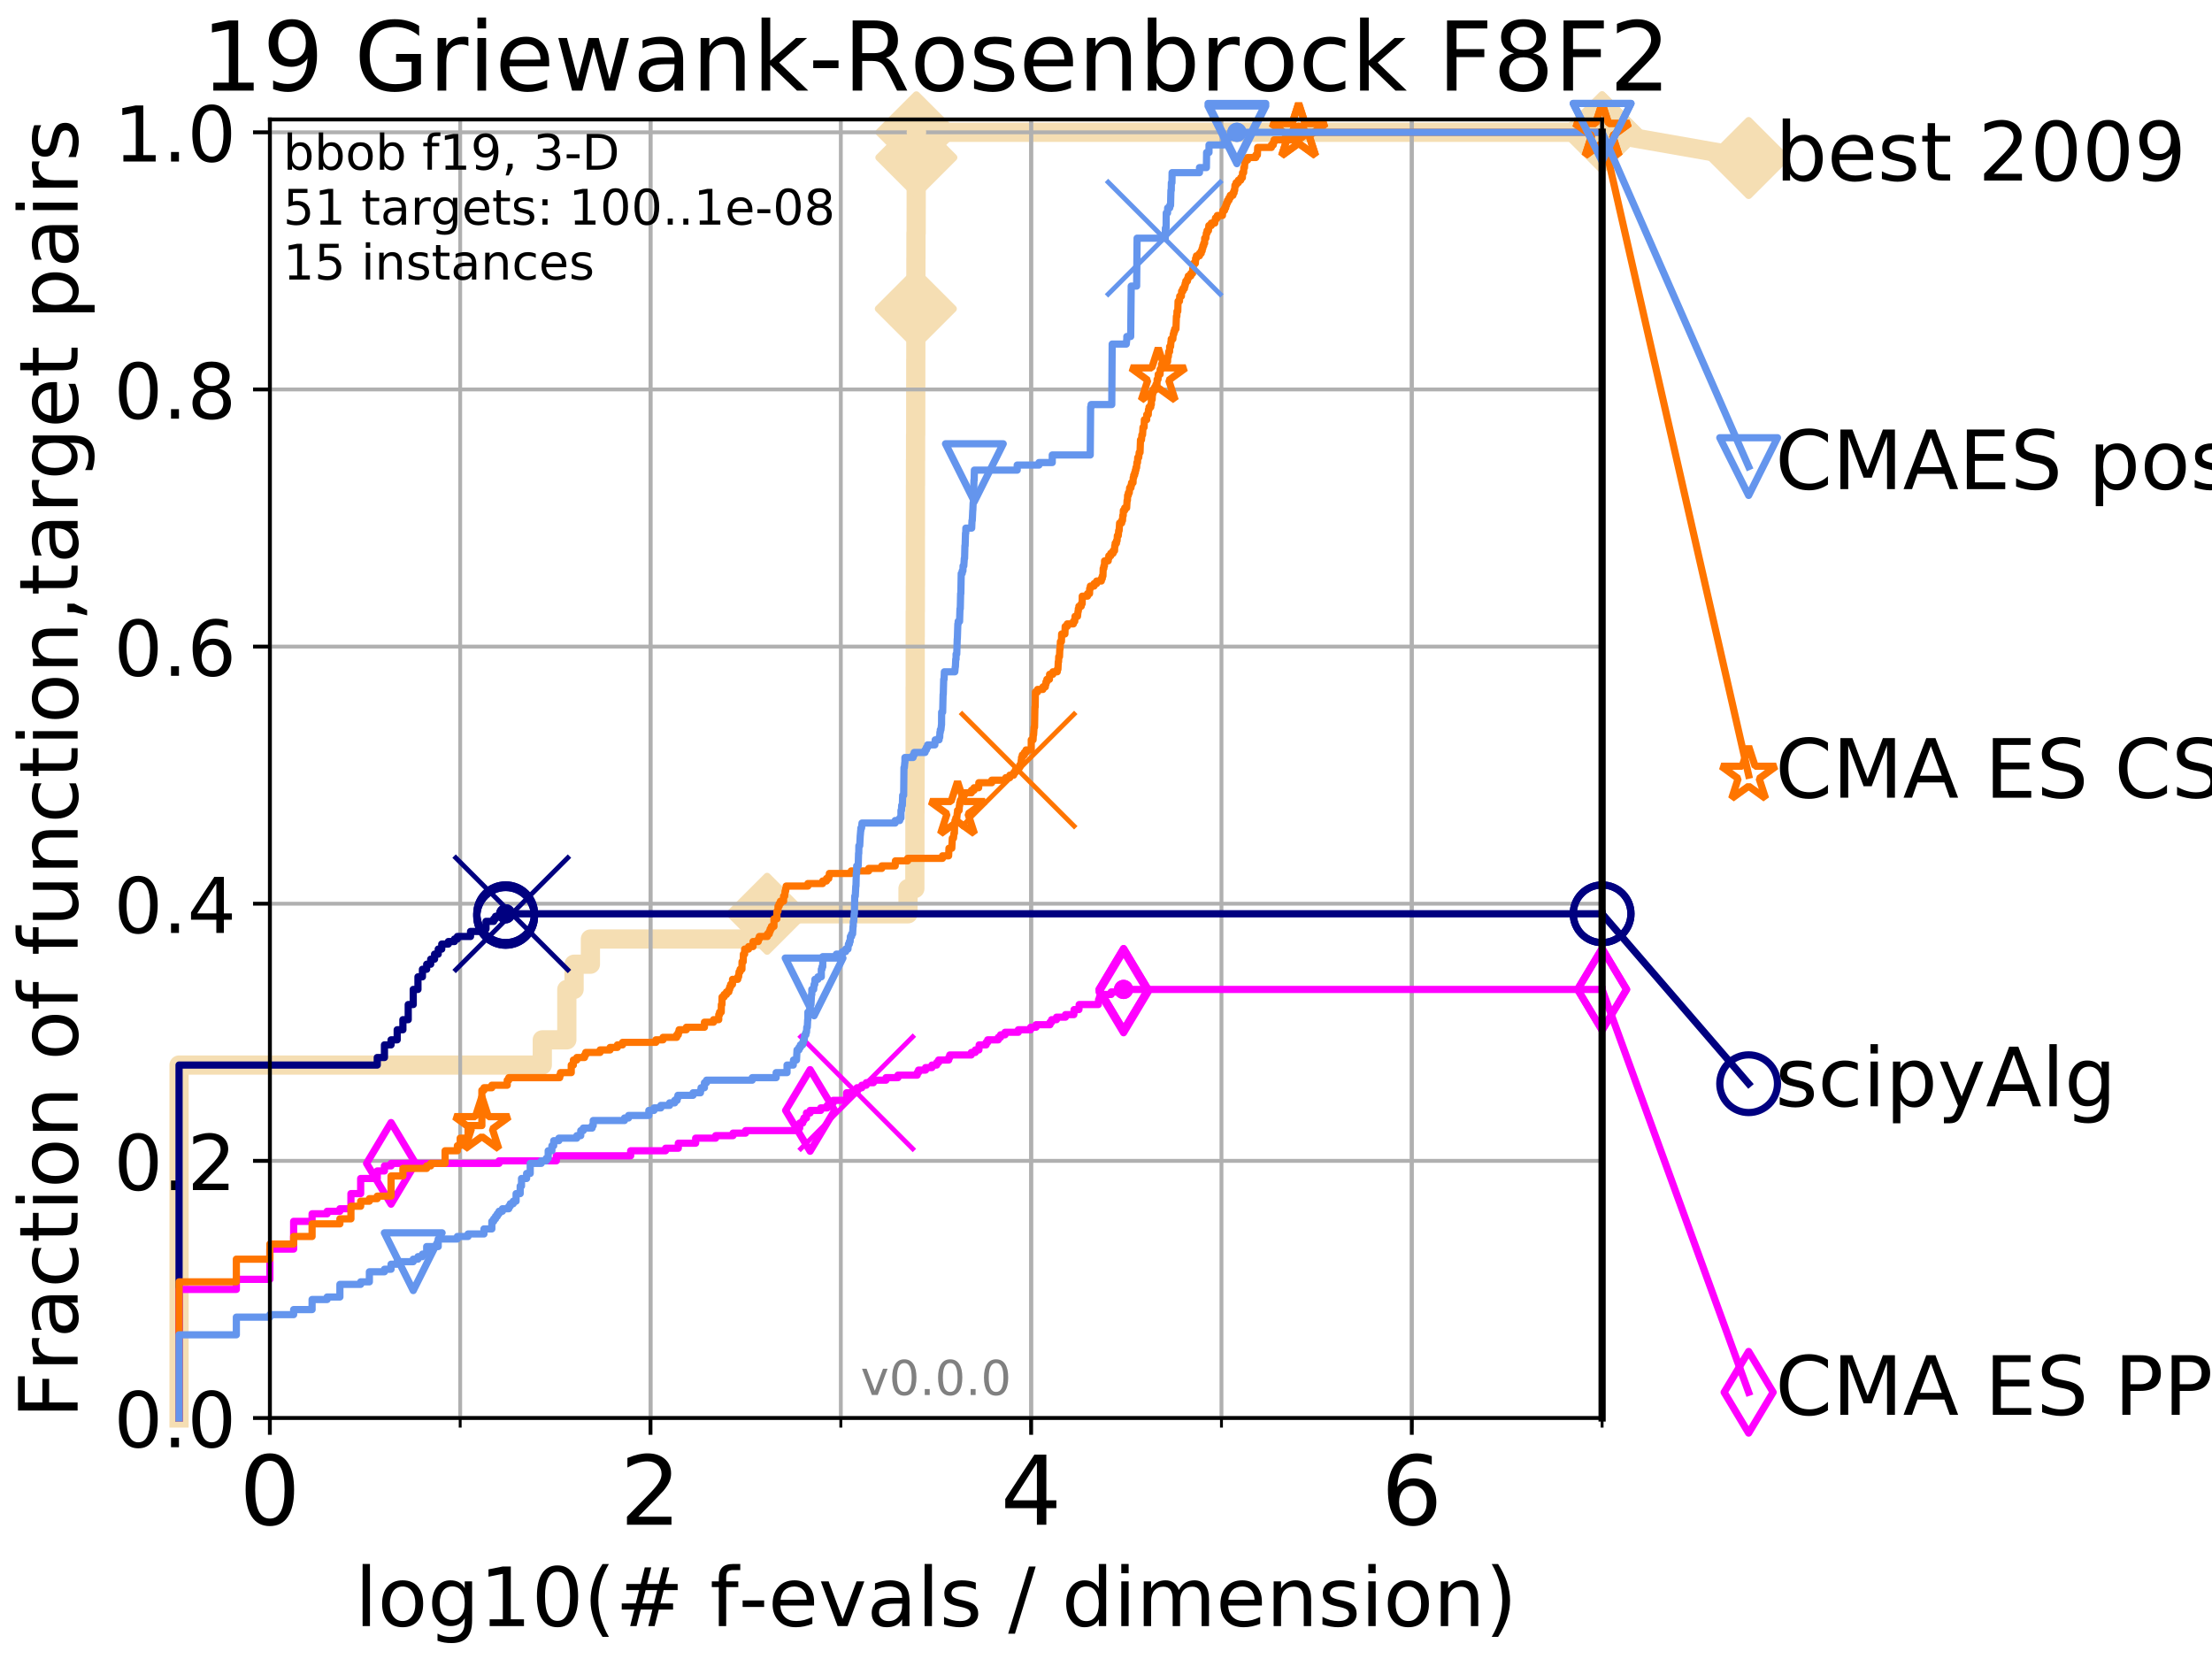 <?xml version="1.0" encoding="utf-8" standalone="no"?>
<!DOCTYPE svg PUBLIC "-//W3C//DTD SVG 1.1//EN"
  "http://www.w3.org/Graphics/SVG/1.1/DTD/svg11.dtd">
<!-- Created with matplotlib (http://matplotlib.org/) -->
<svg height="345pt" version="1.1" viewBox="0 0 460 345" width="460pt" xmlns="http://www.w3.org/2000/svg" xmlns:xlink="http://www.w3.org/1999/xlink">
 <defs>
  <style type="text/css">
*{stroke-linecap:butt;stroke-linejoin:round;}
  </style>
 </defs>
 <g id="figure_1">
  <g id="patch_1">
   <path d="M 0 345.6 
L 460.8 345.6 
L 460.8 0 
L 0 0 
z
" style="fill:#ffffff;"/>
  </g>
  <g id="axes_1">
   <g id="patch_2">
    <path d="M 56.12 294.88 
L 333.168 294.88 
L 333.168 24.84 
L 56.12 24.84 
z
" style="fill:#ffffff;"/>
   </g>
   <g id="line2d_1">
    <path d="M 37.236 294.88 
L 37.236 221.485 
L 112.771 221.485 
L 112.771 216.243 
L 117.874 216.243 
L 117.874 205.758 
L 119.383 205.758 
L 119.383 200.515 
L 122.78 200.515 
L 122.78 195.273 
L 159.53 195.273 
L 159.53 190.03 
L 188.829 190.03 
L 188.829 184.788 
L 190.248 184.788 
L 190.248 179.546 
L 190.26 179.546 
L 190.26 174.303 
L 190.264 174.303 
L 190.264 169.061 
L 190.283 169.061 
L 190.283 163.818 
L 190.297 163.818 
L 190.297 158.576 
L 190.309 158.576 
L 190.309 148.091 
L 190.313 148.091 
L 190.313 142.848 
L 190.325 142.848 
L 190.325 132.363 
L 190.33 132.363 
L 190.33 127.121 
L 190.353 127.121 
L 190.353 121.878 
L 190.365 121.878 
L 190.365 111.393 
L 190.372 111.393 
L 190.372 106.151 
L 190.376 106.151 
L 190.376 100.908 
L 190.388 100.908 
L 190.388 95.666 
L 190.406 95.666 
L 190.406 90.423 
L 190.43 90.423 
L 190.43 85.181 
L 190.434 85.181 
L 190.434 79.938 
L 190.441 79.938 
L 190.441 74.696 
L 190.453 74.696 
L 190.453 64.211 
L 190.469 64.211 
L 190.469 53.726 
L 190.48 53.726 
L 190.48 48.484 
L 190.522 48.484 
L 190.522 43.241 
L 190.529 43.241 
L 190.529 37.999 
L 190.538 37.999 
L 190.538 32.756 
L 190.563 32.756 
L 190.563 27.514 
L 333.168 27.514 
" style="fill:none;stroke:#f5deb3;stroke-linecap:square;stroke-width:4;"/>
   </g>
   <g id="line2d_2">
    <defs>
     <path d="M -0 7.778 
L 7.778 0 
L 0 -7.778 
L -7.778 -0 
z
" id="mcc19901f94" style="stroke:#f5deb3;stroke-linejoin:miter;stroke-width:1.5;"/>
    </defs>
    <g>
     <use style="fill:#f5deb3;stroke:#f5deb3;stroke-linejoin:miter;stroke-width:1.5;" x="159.53" xlink:href="#mcc19901f94" y="190.03"/>
     <use style="fill:#f5deb3;stroke:#f5deb3;stroke-linejoin:miter;stroke-width:1.5;" x="190.453" xlink:href="#mcc19901f94" y="64.211"/>
     <use style="fill:#f5deb3;stroke:#f5deb3;stroke-linejoin:miter;stroke-width:1.5;" x="190.563" xlink:href="#mcc19901f94" y="32.756"/>
     <use style="fill:#f5deb3;stroke:#f5deb3;stroke-linejoin:miter;stroke-width:1.5;" x="190.563" xlink:href="#mcc19901f94" y="27.514"/>
     <use style="fill:#f5deb3;stroke:#f5deb3;stroke-linejoin:miter;stroke-width:1.5;" x="333.168" xlink:href="#mcc19901f94" y="27.514"/>
    </g>
   </g>
   <g id="line2d_3">
    <path style="fill:none;stroke:#f5deb3;stroke-linecap:square;stroke-width:4;"/>
    <g/>
   </g>
   <g id="line2d_4">
    <path d="M 333.168 27.514 
L 363.643 32.861 
" style="fill:none;stroke:#f5deb3;stroke-linecap:square;stroke-width:4;"/>
    <g>
     <use style="fill:#f5deb3;stroke:#f5deb3;stroke-linejoin:miter;stroke-width:1.5;" x="333.168" xlink:href="#mcc19901f94" y="27.514"/>
     <use style="fill:#f5deb3;stroke:#f5deb3;stroke-linejoin:miter;stroke-width:1.5;" x="363.643" xlink:href="#mcc19901f94" y="32.861"/>
    </g>
   </g>
   <g id="matplotlib.axis_1">
    <g id="xtick_1">
     <g id="line2d_5">
      <path clip-path="url(#p062c281be8)" d="M 56.12 294.88 
L 56.12 24.84 
" style="fill:none;stroke:#b0b0b0;stroke-linecap:square;stroke-width:0.8;"/>
     </g>
     <g id="line2d_6">
      <defs>
       <path d="M 0 0 
L 0 3.5 
" id="m91471bb4a3" style="stroke:#000000;stroke-width:0.8;"/>
      </defs>
      <g>
       <use style="stroke:#000000;stroke-width:0.8;" x="56.12" xlink:href="#m91471bb4a3" y="294.88"/>
      </g>
     </g>
     <g id="text_1">
      <!-- 0 -->
      <defs>
       <path d="M 31.781 66.406 
Q 24.172 66.406 20.328 58.906 
Q 16.5 51.422 16.5 36.375 
Q 16.5 21.391 20.328 13.891 
Q 24.172 6.391 31.781 6.391 
Q 39.453 6.391 43.281 13.891 
Q 47.125 21.391 47.125 36.375 
Q 47.125 51.422 43.281 58.906 
Q 39.453 66.406 31.781 66.406 
z
M 31.781 74.219 
Q 44.047 74.219 50.516 64.516 
Q 56.984 54.828 56.984 36.375 
Q 56.984 17.969 50.516 8.266 
Q 44.047 -1.422 31.781 -1.422 
Q 19.531 -1.422 13.062 8.266 
Q 6.594 17.969 6.594 36.375 
Q 6.594 54.828 13.062 64.516 
Q 19.531 74.219 31.781 74.219 
z
" id="DejaVuSans-30"/>
      </defs>
      <g transform="translate(49.758 317.077)scale(0.2 -0.2)">
       <use xlink:href="#DejaVuSans-30"/>
      </g>
     </g>
    </g>
    <g id="xtick_2">
     <g id="line2d_7">
      <path clip-path="url(#p062c281be8)" d="M 135.277 294.88 
L 135.277 24.84 
" style="fill:none;stroke:#b0b0b0;stroke-linecap:square;stroke-width:0.8;"/>
     </g>
     <g id="line2d_8">
      <g>
       <use style="stroke:#000000;stroke-width:0.8;" x="135.277" xlink:href="#m91471bb4a3" y="294.88"/>
      </g>
     </g>
     <g id="text_2">
      <!-- 2 -->
      <defs>
       <path d="M 19.188 8.297 
L 53.609 8.297 
L 53.609 0 
L 7.328 0 
L 7.328 8.297 
Q 12.938 14.109 22.625 23.891 
Q 32.328 33.688 34.812 36.531 
Q 39.547 41.844 41.422 45.531 
Q 43.312 49.219 43.312 52.781 
Q 43.312 58.594 39.234 62.25 
Q 35.156 65.922 28.609 65.922 
Q 23.969 65.922 18.812 64.312 
Q 13.672 62.703 7.812 59.422 
L 7.812 69.391 
Q 13.766 71.781 18.938 73 
Q 24.125 74.219 28.422 74.219 
Q 39.75 74.219 46.484 68.547 
Q 53.219 62.891 53.219 53.422 
Q 53.219 48.922 51.531 44.891 
Q 49.859 40.875 45.406 35.406 
Q 44.188 33.984 37.641 27.219 
Q 31.109 20.453 19.188 8.297 
z
" id="DejaVuSans-32"/>
      </defs>
      <g transform="translate(128.914 317.077)scale(0.2 -0.2)">
       <use xlink:href="#DejaVuSans-32"/>
      </g>
     </g>
    </g>
    <g id="xtick_3">
     <g id="line2d_9">
      <path clip-path="url(#p062c281be8)" d="M 214.433 294.88 
L 214.433 24.84 
" style="fill:none;stroke:#b0b0b0;stroke-linecap:square;stroke-width:0.8;"/>
     </g>
     <g id="line2d_10">
      <g>
       <use style="stroke:#000000;stroke-width:0.8;" x="214.433" xlink:href="#m91471bb4a3" y="294.88"/>
      </g>
     </g>
     <g id="text_3">
      <!-- 4 -->
      <defs>
       <path d="M 37.797 64.312 
L 12.891 25.391 
L 37.797 25.391 
z
M 35.203 72.906 
L 47.609 72.906 
L 47.609 25.391 
L 58.016 25.391 
L 58.016 17.188 
L 47.609 17.188 
L 47.609 0 
L 37.797 0 
L 37.797 17.188 
L 4.891 17.188 
L 4.891 26.703 
z
" id="DejaVuSans-34"/>
      </defs>
      <g transform="translate(208.071 317.077)scale(0.2 -0.2)">
       <use xlink:href="#DejaVuSans-34"/>
      </g>
     </g>
    </g>
    <g id="xtick_4">
     <g id="line2d_11">
      <path clip-path="url(#p062c281be8)" d="M 293.59 294.88 
L 293.59 24.84 
" style="fill:none;stroke:#b0b0b0;stroke-linecap:square;stroke-width:0.8;"/>
     </g>
     <g id="line2d_12">
      <g>
       <use style="stroke:#000000;stroke-width:0.8;" x="293.59" xlink:href="#m91471bb4a3" y="294.88"/>
      </g>
     </g>
     <g id="text_4">
      <!-- 6 -->
      <defs>
       <path d="M 33.016 40.375 
Q 26.375 40.375 22.484 35.828 
Q 18.609 31.297 18.609 23.391 
Q 18.609 15.531 22.484 10.953 
Q 26.375 6.391 33.016 6.391 
Q 39.656 6.391 43.531 10.953 
Q 47.406 15.531 47.406 23.391 
Q 47.406 31.297 43.531 35.828 
Q 39.656 40.375 33.016 40.375 
z
M 52.594 71.297 
L 52.594 62.312 
Q 48.875 64.062 45.094 64.984 
Q 41.312 65.922 37.594 65.922 
Q 27.828 65.922 22.672 59.328 
Q 17.531 52.734 16.797 39.406 
Q 19.672 43.656 24.016 45.922 
Q 28.375 48.188 33.594 48.188 
Q 44.578 48.188 50.953 41.516 
Q 57.328 34.859 57.328 23.391 
Q 57.328 12.156 50.688 5.359 
Q 44.047 -1.422 33.016 -1.422 
Q 20.359 -1.422 13.672 8.266 
Q 6.984 17.969 6.984 36.375 
Q 6.984 53.656 15.188 63.938 
Q 23.391 74.219 37.203 74.219 
Q 40.922 74.219 44.703 73.484 
Q 48.484 72.75 52.594 71.297 
z
" id="DejaVuSans-36"/>
      </defs>
      <g transform="translate(287.227 317.077)scale(0.2 -0.2)">
       <use xlink:href="#DejaVuSans-36"/>
      </g>
     </g>
    </g>
    <g id="xtick_5">
     <g id="line2d_13">
      <path clip-path="url(#p062c281be8)" d="M 56.12 294.88 
L 56.12 24.84 
" style="fill:none;stroke:#b0b0b0;stroke-linecap:square;stroke-width:0.8;"/>
     </g>
     <g id="line2d_14">
      <defs>
       <path d="M 0 0 
L 0 2 
" id="me08b59d772" style="stroke:#000000;stroke-width:0.6;"/>
      </defs>
      <g>
       <use style="stroke:#000000;stroke-width:0.6;" x="56.12" xlink:href="#me08b59d772" y="294.88"/>
      </g>
     </g>
    </g>
    <g id="xtick_6">
     <g id="line2d_15">
      <path clip-path="url(#p062c281be8)" d="M 95.698 294.88 
L 95.698 24.84 
" style="fill:none;stroke:#b0b0b0;stroke-linecap:square;stroke-width:0.8;"/>
     </g>
     <g id="line2d_16">
      <g>
       <use style="stroke:#000000;stroke-width:0.6;" x="95.698" xlink:href="#me08b59d772" y="294.88"/>
      </g>
     </g>
    </g>
    <g id="xtick_7">
     <g id="line2d_17">
      <path clip-path="url(#p062c281be8)" d="M 135.277 294.88 
L 135.277 24.84 
" style="fill:none;stroke:#b0b0b0;stroke-linecap:square;stroke-width:0.8;"/>
     </g>
     <g id="line2d_18">
      <g>
       <use style="stroke:#000000;stroke-width:0.6;" x="135.277" xlink:href="#me08b59d772" y="294.88"/>
      </g>
     </g>
    </g>
    <g id="xtick_8">
     <g id="line2d_19">
      <path clip-path="url(#p062c281be8)" d="M 174.855 294.88 
L 174.855 24.84 
" style="fill:none;stroke:#b0b0b0;stroke-linecap:square;stroke-width:0.8;"/>
     </g>
     <g id="line2d_20">
      <g>
       <use style="stroke:#000000;stroke-width:0.6;" x="174.855" xlink:href="#me08b59d772" y="294.88"/>
      </g>
     </g>
    </g>
    <g id="xtick_9">
     <g id="line2d_21">
      <path clip-path="url(#p062c281be8)" d="M 214.433 294.88 
L 214.433 24.84 
" style="fill:none;stroke:#b0b0b0;stroke-linecap:square;stroke-width:0.8;"/>
     </g>
     <g id="line2d_22">
      <g>
       <use style="stroke:#000000;stroke-width:0.6;" x="214.433" xlink:href="#me08b59d772" y="294.88"/>
      </g>
     </g>
    </g>
    <g id="xtick_10">
     <g id="line2d_23">
      <path clip-path="url(#p062c281be8)" d="M 254.011 294.88 
L 254.011 24.84 
" style="fill:none;stroke:#b0b0b0;stroke-linecap:square;stroke-width:0.8;"/>
     </g>
     <g id="line2d_24">
      <g>
       <use style="stroke:#000000;stroke-width:0.6;" x="254.011" xlink:href="#me08b59d772" y="294.88"/>
      </g>
     </g>
    </g>
    <g id="xtick_11">
     <g id="line2d_25">
      <path clip-path="url(#p062c281be8)" d="M 293.59 294.88 
L 293.59 24.84 
" style="fill:none;stroke:#b0b0b0;stroke-linecap:square;stroke-width:0.8;"/>
     </g>
     <g id="line2d_26">
      <g>
       <use style="stroke:#000000;stroke-width:0.6;" x="293.59" xlink:href="#me08b59d772" y="294.88"/>
      </g>
     </g>
    </g>
    <g id="xtick_12">
     <g id="line2d_27">
      <path clip-path="url(#p062c281be8)" d="M 333.168 294.88 
L 333.168 24.84 
" style="fill:none;stroke:#b0b0b0;stroke-linecap:square;stroke-width:0.8;"/>
     </g>
     <g id="line2d_28">
      <g>
       <use style="stroke:#000000;stroke-width:0.6;" x="333.168" xlink:href="#me08b59d772" y="294.88"/>
      </g>
     </g>
    </g>
    <g id="text_5">
     <!-- log10(# f-evals / dimension) -->
     <defs>
      <path d="M 9.422 75.984 
L 18.406 75.984 
L 18.406 0 
L 9.422 0 
z
" id="DejaVuSans-6c"/>
      <path d="M 30.609 48.391 
Q 23.391 48.391 19.188 42.75 
Q 14.984 37.109 14.984 27.297 
Q 14.984 17.484 19.156 11.844 
Q 23.344 6.203 30.609 6.203 
Q 37.797 6.203 41.984 11.859 
Q 46.188 17.531 46.188 27.297 
Q 46.188 37.016 41.984 42.703 
Q 37.797 48.391 30.609 48.391 
z
M 30.609 56 
Q 42.328 56 49.016 48.375 
Q 55.719 40.766 55.719 27.297 
Q 55.719 13.875 49.016 6.219 
Q 42.328 -1.422 30.609 -1.422 
Q 18.844 -1.422 12.172 6.219 
Q 5.516 13.875 5.516 27.297 
Q 5.516 40.766 12.172 48.375 
Q 18.844 56 30.609 56 
z
" id="DejaVuSans-6f"/>
      <path d="M 45.406 27.984 
Q 45.406 37.75 41.375 43.109 
Q 37.359 48.484 30.078 48.484 
Q 22.859 48.484 18.828 43.109 
Q 14.797 37.75 14.797 27.984 
Q 14.797 18.266 18.828 12.891 
Q 22.859 7.516 30.078 7.516 
Q 37.359 7.516 41.375 12.891 
Q 45.406 18.266 45.406 27.984 
z
M 54.391 6.781 
Q 54.391 -7.172 48.188 -13.984 
Q 42 -20.797 29.203 -20.797 
Q 24.469 -20.797 20.266 -20.094 
Q 16.062 -19.391 12.109 -17.922 
L 12.109 -9.188 
Q 16.062 -11.328 19.922 -12.344 
Q 23.781 -13.375 27.781 -13.375 
Q 36.625 -13.375 41.016 -8.766 
Q 45.406 -4.156 45.406 5.172 
L 45.406 9.625 
Q 42.625 4.781 38.281 2.391 
Q 33.938 0 27.875 0 
Q 17.828 0 11.672 7.656 
Q 5.516 15.328 5.516 27.984 
Q 5.516 40.672 11.672 48.328 
Q 17.828 56 27.875 56 
Q 33.938 56 38.281 53.609 
Q 42.625 51.219 45.406 46.391 
L 45.406 54.688 
L 54.391 54.688 
z
" id="DejaVuSans-67"/>
      <path d="M 12.406 8.297 
L 28.516 8.297 
L 28.516 63.922 
L 10.984 60.406 
L 10.984 69.391 
L 28.422 72.906 
L 38.281 72.906 
L 38.281 8.297 
L 54.391 8.297 
L 54.391 0 
L 12.406 0 
z
" id="DejaVuSans-31"/>
      <path d="M 31 75.875 
Q 24.469 64.656 21.281 53.656 
Q 18.109 42.672 18.109 31.391 
Q 18.109 20.125 21.312 9.062 
Q 24.516 -2 31 -13.188 
L 23.188 -13.188 
Q 15.875 -1.703 12.234 9.375 
Q 8.594 20.453 8.594 31.391 
Q 8.594 42.281 12.203 53.312 
Q 15.828 64.359 23.188 75.875 
z
" id="DejaVuSans-28"/>
      <path d="M 51.125 44 
L 36.922 44 
L 32.812 27.688 
L 47.125 27.688 
z
M 43.797 71.781 
L 38.719 51.516 
L 52.984 51.516 
L 58.109 71.781 
L 65.922 71.781 
L 60.891 51.516 
L 76.125 51.516 
L 76.125 44 
L 58.984 44 
L 54.984 27.688 
L 70.516 27.688 
L 70.516 20.219 
L 53.078 20.219 
L 48 0 
L 40.188 0 
L 45.219 20.219 
L 30.906 20.219 
L 25.875 0 
L 18.016 0 
L 23.094 20.219 
L 7.719 20.219 
L 7.719 27.688 
L 24.906 27.688 
L 29 44 
L 13.281 44 
L 13.281 51.516 
L 30.906 51.516 
L 35.891 71.781 
z
" id="DejaVuSans-23"/>
      <path id="DejaVuSans-20"/>
      <path d="M 37.109 75.984 
L 37.109 68.5 
L 28.516 68.5 
Q 23.688 68.5 21.797 66.547 
Q 19.922 64.594 19.922 59.516 
L 19.922 54.688 
L 34.719 54.688 
L 34.719 47.703 
L 19.922 47.703 
L 19.922 0 
L 10.891 0 
L 10.891 47.703 
L 2.297 47.703 
L 2.297 54.688 
L 10.891 54.688 
L 10.891 58.5 
Q 10.891 67.625 15.141 71.797 
Q 19.391 75.984 28.609 75.984 
z
" id="DejaVuSans-66"/>
      <path d="M 4.891 31.391 
L 31.203 31.391 
L 31.203 23.391 
L 4.891 23.391 
z
" id="DejaVuSans-2d"/>
      <path d="M 56.203 29.594 
L 56.203 25.203 
L 14.891 25.203 
Q 15.484 15.922 20.484 11.062 
Q 25.484 6.203 34.422 6.203 
Q 39.594 6.203 44.453 7.469 
Q 49.312 8.734 54.109 11.281 
L 54.109 2.781 
Q 49.266 0.734 44.188 -0.344 
Q 39.109 -1.422 33.891 -1.422 
Q 20.797 -1.422 13.156 6.188 
Q 5.516 13.812 5.516 26.812 
Q 5.516 40.234 12.766 48.109 
Q 20.016 56 32.328 56 
Q 43.359 56 49.781 48.891 
Q 56.203 41.797 56.203 29.594 
z
M 47.219 32.234 
Q 47.125 39.594 43.094 43.984 
Q 39.062 48.391 32.422 48.391 
Q 24.906 48.391 20.391 44.141 
Q 15.875 39.891 15.188 32.172 
z
" id="DejaVuSans-65"/>
      <path d="M 2.984 54.688 
L 12.5 54.688 
L 29.594 8.797 
L 46.688 54.688 
L 56.203 54.688 
L 35.688 0 
L 23.484 0 
z
" id="DejaVuSans-76"/>
      <path d="M 34.281 27.484 
Q 23.391 27.484 19.188 25 
Q 14.984 22.516 14.984 16.5 
Q 14.984 11.719 18.141 8.906 
Q 21.297 6.109 26.703 6.109 
Q 34.188 6.109 38.703 11.406 
Q 43.219 16.703 43.219 25.484 
L 43.219 27.484 
z
M 52.203 31.203 
L 52.203 0 
L 43.219 0 
L 43.219 8.297 
Q 40.141 3.328 35.547 0.953 
Q 30.953 -1.422 24.312 -1.422 
Q 15.922 -1.422 10.953 3.297 
Q 6 8.016 6 15.922 
Q 6 25.141 12.172 29.828 
Q 18.359 34.516 30.609 34.516 
L 43.219 34.516 
L 43.219 35.406 
Q 43.219 41.609 39.141 45 
Q 35.062 48.391 27.688 48.391 
Q 23 48.391 18.547 47.266 
Q 14.109 46.141 10.016 43.891 
L 10.016 52.203 
Q 14.938 54.109 19.578 55.047 
Q 24.219 56 28.609 56 
Q 40.484 56 46.344 49.844 
Q 52.203 43.703 52.203 31.203 
z
" id="DejaVuSans-61"/>
      <path d="M 44.281 53.078 
L 44.281 44.578 
Q 40.484 46.531 36.375 47.5 
Q 32.281 48.484 27.875 48.484 
Q 21.188 48.484 17.844 46.438 
Q 14.5 44.391 14.5 40.281 
Q 14.5 37.156 16.891 35.375 
Q 19.281 33.594 26.516 31.984 
L 29.594 31.297 
Q 39.156 29.25 43.188 25.516 
Q 47.219 21.781 47.219 15.094 
Q 47.219 7.469 41.188 3.016 
Q 35.156 -1.422 24.609 -1.422 
Q 20.219 -1.422 15.453 -0.562 
Q 10.688 0.297 5.422 2 
L 5.422 11.281 
Q 10.406 8.688 15.234 7.391 
Q 20.062 6.109 24.812 6.109 
Q 31.156 6.109 34.562 8.281 
Q 37.984 10.453 37.984 14.406 
Q 37.984 18.062 35.516 20.016 
Q 33.062 21.969 24.703 23.781 
L 21.578 24.516 
Q 13.234 26.266 9.516 29.906 
Q 5.812 33.547 5.812 39.891 
Q 5.812 47.609 11.281 51.797 
Q 16.75 56 26.812 56 
Q 31.781 56 36.172 55.266 
Q 40.578 54.547 44.281 53.078 
z
" id="DejaVuSans-73"/>
      <path d="M 25.391 72.906 
L 33.688 72.906 
L 8.297 -9.281 
L 0 -9.281 
z
" id="DejaVuSans-2f"/>
      <path d="M 45.406 46.391 
L 45.406 75.984 
L 54.391 75.984 
L 54.391 0 
L 45.406 0 
L 45.406 8.203 
Q 42.578 3.328 38.25 0.953 
Q 33.938 -1.422 27.875 -1.422 
Q 17.969 -1.422 11.734 6.484 
Q 5.516 14.406 5.516 27.297 
Q 5.516 40.188 11.734 48.094 
Q 17.969 56 27.875 56 
Q 33.938 56 38.25 53.625 
Q 42.578 51.266 45.406 46.391 
z
M 14.797 27.297 
Q 14.797 17.391 18.875 11.75 
Q 22.953 6.109 30.078 6.109 
Q 37.203 6.109 41.297 11.75 
Q 45.406 17.391 45.406 27.297 
Q 45.406 37.203 41.297 42.844 
Q 37.203 48.484 30.078 48.484 
Q 22.953 48.484 18.875 42.844 
Q 14.797 37.203 14.797 27.297 
z
" id="DejaVuSans-64"/>
      <path d="M 9.422 54.688 
L 18.406 54.688 
L 18.406 0 
L 9.422 0 
z
M 9.422 75.984 
L 18.406 75.984 
L 18.406 64.594 
L 9.422 64.594 
z
" id="DejaVuSans-69"/>
      <path d="M 52 44.188 
Q 55.375 50.25 60.062 53.125 
Q 64.75 56 71.094 56 
Q 79.641 56 84.281 50.016 
Q 88.922 44.047 88.922 33.016 
L 88.922 0 
L 79.891 0 
L 79.891 32.719 
Q 79.891 40.578 77.094 44.375 
Q 74.312 48.188 68.609 48.188 
Q 61.625 48.188 57.562 43.547 
Q 53.516 38.922 53.516 30.906 
L 53.516 0 
L 44.484 0 
L 44.484 32.719 
Q 44.484 40.625 41.703 44.406 
Q 38.922 48.188 33.109 48.188 
Q 26.219 48.188 22.156 43.531 
Q 18.109 38.875 18.109 30.906 
L 18.109 0 
L 9.078 0 
L 9.078 54.688 
L 18.109 54.688 
L 18.109 46.188 
Q 21.188 51.219 25.484 53.609 
Q 29.781 56 35.688 56 
Q 41.656 56 45.828 52.969 
Q 50 49.953 52 44.188 
z
" id="DejaVuSans-6d"/>
      <path d="M 54.891 33.016 
L 54.891 0 
L 45.906 0 
L 45.906 32.719 
Q 45.906 40.484 42.875 44.328 
Q 39.844 48.188 33.797 48.188 
Q 26.516 48.188 22.312 43.547 
Q 18.109 38.922 18.109 30.906 
L 18.109 0 
L 9.078 0 
L 9.078 54.688 
L 18.109 54.688 
L 18.109 46.188 
Q 21.344 51.125 25.703 53.562 
Q 30.078 56 35.797 56 
Q 45.219 56 50.047 50.172 
Q 54.891 44.344 54.891 33.016 
z
" id="DejaVuSans-6e"/>
      <path d="M 8.016 75.875 
L 15.828 75.875 
Q 23.141 64.359 26.781 53.312 
Q 30.422 42.281 30.422 31.391 
Q 30.422 20.453 26.781 9.375 
Q 23.141 -1.703 15.828 -13.188 
L 8.016 -13.188 
Q 14.5 -2 17.703 9.062 
Q 20.906 20.125 20.906 31.391 
Q 20.906 42.672 17.703 53.656 
Q 14.5 64.656 8.016 75.875 
z
" id="DejaVuSans-29"/>
     </defs>
     <g transform="translate(73.803 338.154)scale(0.17 -0.17)">
      <use xlink:href="#DejaVuSans-6c"/>
      <use x="27.783" xlink:href="#DejaVuSans-6f"/>
      <use x="88.965" xlink:href="#DejaVuSans-67"/>
      <use x="152.441" xlink:href="#DejaVuSans-31"/>
      <use x="216.064" xlink:href="#DejaVuSans-30"/>
      <use x="279.688" xlink:href="#DejaVuSans-28"/>
      <use x="318.701" xlink:href="#DejaVuSans-23"/>
      <use x="402.49" xlink:href="#DejaVuSans-20"/>
      <use x="434.277" xlink:href="#DejaVuSans-66"/>
      <use x="469.404" xlink:href="#DejaVuSans-2d"/>
      <use x="505.488" xlink:href="#DejaVuSans-65"/>
      <use x="567.012" xlink:href="#DejaVuSans-76"/>
      <use x="626.191" xlink:href="#DejaVuSans-61"/>
      <use x="687.471" xlink:href="#DejaVuSans-6c"/>
      <use x="715.254" xlink:href="#DejaVuSans-73"/>
      <use x="767.354" xlink:href="#DejaVuSans-20"/>
      <use x="799.141" xlink:href="#DejaVuSans-2f"/>
      <use x="832.832" xlink:href="#DejaVuSans-20"/>
      <use x="864.619" xlink:href="#DejaVuSans-64"/>
      <use x="928.096" xlink:href="#DejaVuSans-69"/>
      <use x="955.879" xlink:href="#DejaVuSans-6d"/>
      <use x="1053.291" xlink:href="#DejaVuSans-65"/>
      <use x="1114.814" xlink:href="#DejaVuSans-6e"/>
      <use x="1178.193" xlink:href="#DejaVuSans-73"/>
      <use x="1230.293" xlink:href="#DejaVuSans-69"/>
      <use x="1258.076" xlink:href="#DejaVuSans-6f"/>
      <use x="1319.258" xlink:href="#DejaVuSans-6e"/>
      <use x="1382.637" xlink:href="#DejaVuSans-29"/>
     </g>
    </g>
   </g>
   <g id="matplotlib.axis_2">
    <g id="ytick_1">
     <g id="line2d_29">
      <path clip-path="url(#p062c281be8)" d="M 56.12 294.88 
L 333.168 294.88 
" style="fill:none;stroke:#b0b0b0;stroke-linecap:square;stroke-width:0.8;"/>
     </g>
     <g id="line2d_30">
      <defs>
       <path d="M 0 0 
L -3.5 0 
" id="m87574ff97a" style="stroke:#000000;stroke-width:0.8;"/>
      </defs>
      <g>
       <use style="stroke:#000000;stroke-width:0.8;" x="56.12" xlink:href="#m87574ff97a" y="294.88"/>
      </g>
     </g>
     <g id="text_6">
      <!-- 0.0 -->
      <defs>
       <path d="M 10.688 12.406 
L 21 12.406 
L 21 0 
L 10.688 0 
z
" id="DejaVuSans-2e"/>
      </defs>
      <g transform="translate(23.675 300.959)scale(0.16 -0.16)">
       <use xlink:href="#DejaVuSans-30"/>
       <use x="63.623" xlink:href="#DejaVuSans-2e"/>
       <use x="95.41" xlink:href="#DejaVuSans-30"/>
      </g>
     </g>
    </g>
    <g id="ytick_2">
     <g id="line2d_31">
      <path clip-path="url(#p062c281be8)" d="M 56.12 241.407 
L 333.168 241.407 
" style="fill:none;stroke:#b0b0b0;stroke-linecap:square;stroke-width:0.8;"/>
     </g>
     <g id="line2d_32">
      <g>
       <use style="stroke:#000000;stroke-width:0.8;" x="56.12" xlink:href="#m87574ff97a" y="241.407"/>
      </g>
     </g>
     <g id="text_7">
      <!-- 0.2 -->
      <g transform="translate(23.675 247.485)scale(0.16 -0.16)">
       <use xlink:href="#DejaVuSans-30"/>
       <use x="63.623" xlink:href="#DejaVuSans-2e"/>
       <use x="95.41" xlink:href="#DejaVuSans-32"/>
      </g>
     </g>
    </g>
    <g id="ytick_3">
     <g id="line2d_33">
      <path clip-path="url(#p062c281be8)" d="M 56.12 187.933 
L 333.168 187.933 
" style="fill:none;stroke:#b0b0b0;stroke-linecap:square;stroke-width:0.8;"/>
     </g>
     <g id="line2d_34">
      <g>
       <use style="stroke:#000000;stroke-width:0.8;" x="56.12" xlink:href="#m87574ff97a" y="187.933"/>
      </g>
     </g>
     <g id="text_8">
      <!-- 0.4 -->
      <g transform="translate(23.675 194.012)scale(0.16 -0.16)">
       <use xlink:href="#DejaVuSans-30"/>
       <use x="63.623" xlink:href="#DejaVuSans-2e"/>
       <use x="95.41" xlink:href="#DejaVuSans-34"/>
      </g>
     </g>
    </g>
    <g id="ytick_4">
     <g id="line2d_35">
      <path clip-path="url(#p062c281be8)" d="M 56.12 134.46 
L 333.168 134.46 
" style="fill:none;stroke:#b0b0b0;stroke-linecap:square;stroke-width:0.8;"/>
     </g>
     <g id="line2d_36">
      <g>
       <use style="stroke:#000000;stroke-width:0.8;" x="56.12" xlink:href="#m87574ff97a" y="134.46"/>
      </g>
     </g>
     <g id="text_9">
      <!-- 0.6 -->
      <g transform="translate(23.675 140.539)scale(0.16 -0.16)">
       <use xlink:href="#DejaVuSans-30"/>
       <use x="63.623" xlink:href="#DejaVuSans-2e"/>
       <use x="95.41" xlink:href="#DejaVuSans-36"/>
      </g>
     </g>
    </g>
    <g id="ytick_5">
     <g id="line2d_37">
      <path clip-path="url(#p062c281be8)" d="M 56.12 80.987 
L 333.168 80.987 
" style="fill:none;stroke:#b0b0b0;stroke-linecap:square;stroke-width:0.8;"/>
     </g>
     <g id="line2d_38">
      <g>
       <use style="stroke:#000000;stroke-width:0.8;" x="56.12" xlink:href="#m87574ff97a" y="80.987"/>
      </g>
     </g>
     <g id="text_10">
      <!-- 0.8 -->
      <defs>
       <path d="M 31.781 34.625 
Q 24.75 34.625 20.719 30.859 
Q 16.703 27.094 16.703 20.516 
Q 16.703 13.922 20.719 10.156 
Q 24.75 6.391 31.781 6.391 
Q 38.812 6.391 42.859 10.172 
Q 46.922 13.969 46.922 20.516 
Q 46.922 27.094 42.891 30.859 
Q 38.875 34.625 31.781 34.625 
z
M 21.922 38.812 
Q 15.578 40.375 12.031 44.719 
Q 8.5 49.078 8.5 55.328 
Q 8.5 64.062 14.719 69.141 
Q 20.953 74.219 31.781 74.219 
Q 42.672 74.219 48.875 69.141 
Q 55.078 64.062 55.078 55.328 
Q 55.078 49.078 51.531 44.719 
Q 48 40.375 41.703 38.812 
Q 48.828 37.156 52.797 32.312 
Q 56.781 27.484 56.781 20.516 
Q 56.781 9.906 50.312 4.234 
Q 43.844 -1.422 31.781 -1.422 
Q 19.734 -1.422 13.25 4.234 
Q 6.781 9.906 6.781 20.516 
Q 6.781 27.484 10.781 32.312 
Q 14.797 37.156 21.922 38.812 
z
M 18.312 54.391 
Q 18.312 48.734 21.844 45.562 
Q 25.391 42.391 31.781 42.391 
Q 38.141 42.391 41.719 45.562 
Q 45.312 48.734 45.312 54.391 
Q 45.312 60.062 41.719 63.234 
Q 38.141 66.406 31.781 66.406 
Q 25.391 66.406 21.844 63.234 
Q 18.312 60.062 18.312 54.391 
z
" id="DejaVuSans-38"/>
      </defs>
      <g transform="translate(23.675 87.066)scale(0.16 -0.16)">
       <use xlink:href="#DejaVuSans-30"/>
       <use x="63.623" xlink:href="#DejaVuSans-2e"/>
       <use x="95.41" xlink:href="#DejaVuSans-38"/>
      </g>
     </g>
    </g>
    <g id="ytick_6">
     <g id="line2d_39">
      <path clip-path="url(#p062c281be8)" d="M 56.12 27.514 
L 333.168 27.514 
" style="fill:none;stroke:#b0b0b0;stroke-linecap:square;stroke-width:0.8;"/>
     </g>
     <g id="line2d_40">
      <g>
       <use style="stroke:#000000;stroke-width:0.8;" x="56.12" xlink:href="#m87574ff97a" y="27.514"/>
      </g>
     </g>
     <g id="text_11">
      <!-- 1.0 -->
      <g transform="translate(23.675 33.592)scale(0.16 -0.16)">
       <use xlink:href="#DejaVuSans-31"/>
       <use x="63.623" xlink:href="#DejaVuSans-2e"/>
       <use x="95.41" xlink:href="#DejaVuSans-30"/>
      </g>
     </g>
    </g>
    <g id="text_12">
     <!-- Fraction of function,target pairs -->
     <defs>
      <path d="M 9.812 72.906 
L 51.703 72.906 
L 51.703 64.594 
L 19.672 64.594 
L 19.672 43.109 
L 48.578 43.109 
L 48.578 34.812 
L 19.672 34.812 
L 19.672 0 
L 9.812 0 
z
" id="DejaVuSans-46"/>
      <path d="M 41.109 46.297 
Q 39.594 47.172 37.812 47.578 
Q 36.031 48 33.891 48 
Q 26.266 48 22.188 43.047 
Q 18.109 38.094 18.109 28.812 
L 18.109 0 
L 9.078 0 
L 9.078 54.688 
L 18.109 54.688 
L 18.109 46.188 
Q 20.953 51.172 25.484 53.578 
Q 30.031 56 36.531 56 
Q 37.453 56 38.578 55.875 
Q 39.703 55.766 41.062 55.516 
z
" id="DejaVuSans-72"/>
      <path d="M 48.781 52.594 
L 48.781 44.188 
Q 44.969 46.297 41.141 47.344 
Q 37.312 48.391 33.406 48.391 
Q 24.656 48.391 19.812 42.844 
Q 14.984 37.312 14.984 27.297 
Q 14.984 17.281 19.812 11.734 
Q 24.656 6.203 33.406 6.203 
Q 37.312 6.203 41.141 7.25 
Q 44.969 8.297 48.781 10.406 
L 48.781 2.094 
Q 45.016 0.344 40.984 -0.531 
Q 36.969 -1.422 32.422 -1.422 
Q 20.062 -1.422 12.781 6.344 
Q 5.516 14.109 5.516 27.297 
Q 5.516 40.672 12.859 48.328 
Q 20.219 56 33.016 56 
Q 37.156 56 41.109 55.141 
Q 45.062 54.297 48.781 52.594 
z
" id="DejaVuSans-63"/>
      <path d="M 18.312 70.219 
L 18.312 54.688 
L 36.812 54.688 
L 36.812 47.703 
L 18.312 47.703 
L 18.312 18.016 
Q 18.312 11.328 20.141 9.422 
Q 21.969 7.516 27.594 7.516 
L 36.812 7.516 
L 36.812 0 
L 27.594 0 
Q 17.188 0 13.234 3.875 
Q 9.281 7.766 9.281 18.016 
L 9.281 47.703 
L 2.688 47.703 
L 2.688 54.688 
L 9.281 54.688 
L 9.281 70.219 
z
" id="DejaVuSans-74"/>
      <path d="M 8.5 21.578 
L 8.5 54.688 
L 17.484 54.688 
L 17.484 21.922 
Q 17.484 14.156 20.5 10.266 
Q 23.531 6.391 29.594 6.391 
Q 36.859 6.391 41.078 11.031 
Q 45.312 15.672 45.312 23.688 
L 45.312 54.688 
L 54.297 54.688 
L 54.297 0 
L 45.312 0 
L 45.312 8.406 
Q 42.047 3.422 37.719 1 
Q 33.406 -1.422 27.688 -1.422 
Q 18.266 -1.422 13.375 4.438 
Q 8.5 10.297 8.5 21.578 
z
M 31.109 56 
z
" id="DejaVuSans-75"/>
      <path d="M 11.719 12.406 
L 22.016 12.406 
L 22.016 4 
L 14.016 -11.625 
L 7.719 -11.625 
L 11.719 4 
z
" id="DejaVuSans-2c"/>
      <path d="M 18.109 8.203 
L 18.109 -20.797 
L 9.078 -20.797 
L 9.078 54.688 
L 18.109 54.688 
L 18.109 46.391 
Q 20.953 51.266 25.266 53.625 
Q 29.594 56 35.594 56 
Q 45.562 56 51.781 48.094 
Q 58.016 40.188 58.016 27.297 
Q 58.016 14.406 51.781 6.484 
Q 45.562 -1.422 35.594 -1.422 
Q 29.594 -1.422 25.266 0.953 
Q 20.953 3.328 18.109 8.203 
z
M 48.688 27.297 
Q 48.688 37.203 44.609 42.844 
Q 40.531 48.484 33.406 48.484 
Q 26.266 48.484 22.188 42.844 
Q 18.109 37.203 18.109 27.297 
Q 18.109 17.391 22.188 11.75 
Q 26.266 6.109 33.406 6.109 
Q 40.531 6.109 44.609 11.75 
Q 48.688 17.391 48.688 27.297 
z
" id="DejaVuSans-70"/>
     </defs>
     <g transform="translate(16.14 294.999)rotate(-90)scale(0.17 -0.17)">
      <use xlink:href="#DejaVuSans-46"/>
      <use x="57.41" xlink:href="#DejaVuSans-72"/>
      <use x="98.523" xlink:href="#DejaVuSans-61"/>
      <use x="159.803" xlink:href="#DejaVuSans-63"/>
      <use x="214.783" xlink:href="#DejaVuSans-74"/>
      <use x="253.992" xlink:href="#DejaVuSans-69"/>
      <use x="281.775" xlink:href="#DejaVuSans-6f"/>
      <use x="342.957" xlink:href="#DejaVuSans-6e"/>
      <use x="406.336" xlink:href="#DejaVuSans-20"/>
      <use x="438.123" xlink:href="#DejaVuSans-6f"/>
      <use x="499.305" xlink:href="#DejaVuSans-66"/>
      <use x="534.51" xlink:href="#DejaVuSans-20"/>
      <use x="566.297" xlink:href="#DejaVuSans-66"/>
      <use x="601.502" xlink:href="#DejaVuSans-75"/>
      <use x="664.881" xlink:href="#DejaVuSans-6e"/>
      <use x="728.26" xlink:href="#DejaVuSans-63"/>
      <use x="783.24" xlink:href="#DejaVuSans-74"/>
      <use x="822.449" xlink:href="#DejaVuSans-69"/>
      <use x="850.232" xlink:href="#DejaVuSans-6f"/>
      <use x="911.414" xlink:href="#DejaVuSans-6e"/>
      <use x="974.793" xlink:href="#DejaVuSans-2c"/>
      <use x="1006.58" xlink:href="#DejaVuSans-74"/>
      <use x="1045.789" xlink:href="#DejaVuSans-61"/>
      <use x="1107.068" xlink:href="#DejaVuSans-72"/>
      <use x="1148.166" xlink:href="#DejaVuSans-67"/>
      <use x="1211.643" xlink:href="#DejaVuSans-65"/>
      <use x="1273.166" xlink:href="#DejaVuSans-74"/>
      <use x="1312.375" xlink:href="#DejaVuSans-20"/>
      <use x="1344.162" xlink:href="#DejaVuSans-70"/>
      <use x="1407.639" xlink:href="#DejaVuSans-61"/>
      <use x="1468.918" xlink:href="#DejaVuSans-69"/>
      <use x="1496.701" xlink:href="#DejaVuSans-72"/>
      <use x="1537.814" xlink:href="#DejaVuSans-73"/>
     </g>
    </g>
   </g>
   <g id="line2d_41">
    <defs>
     <path d="M 0 1.5 
C 0.398 1.5 0.779 1.342 1.061 1.061 
C 1.342 0.779 1.5 0.398 1.5 0 
C 1.5 -0.398 1.342 -0.779 1.061 -1.061 
C 0.779 -1.342 0.398 -1.5 0 -1.5 
C -0.398 -1.5 -0.779 -1.342 -1.061 -1.061 
C -1.342 -0.779 -1.5 -0.398 -1.5 0 
C -1.5 0.398 -1.342 0.779 -1.061 1.061 
C -0.779 1.342 -0.398 1.5 0 1.5 
z
" id="m81a29aeecb" style="stroke:#f5deb3;"/>
    </defs>
    <g>
     <use style="fill:#f5deb3;stroke:#f5deb3;" x="190.563" xlink:href="#m81a29aeecb" y="27.514"/>
     <use style="fill:#f5deb3;stroke:#f5deb3;" x="190.563" xlink:href="#m81a29aeecb" y="27.514"/>
    </g>
   </g>
   <g id="line2d_42">
    <defs>
     <path d="M 0 1.5 
C 0.398 1.5 0.779 1.342 1.061 1.061 
C 1.342 0.779 1.5 0.398 1.5 0 
C 1.5 -0.398 1.342 -0.779 1.061 -1.061 
C 0.779 -1.342 0.398 -1.5 0 -1.5 
C -0.398 -1.5 -0.779 -1.342 -1.061 -1.061 
C -1.342 -0.779 -1.5 -0.398 -1.5 0 
C -1.5 0.398 -1.342 0.779 -1.061 1.061 
C -0.779 1.342 -0.398 1.5 0 1.5 
z
" id="m5e466c8780" style="stroke:#000080;"/>
    </defs>
    <g>
     <use style="fill:#000080;stroke:#000080;" x="105.153" xlink:href="#m5e466c8780" y="190.03"/>
     <use style="fill:#000080;stroke:#000080;" x="105.153" xlink:href="#m5e466c8780" y="190.03"/>
    </g>
   </g>
   <g id="line2d_43">
    <path d="M 37.236 294.88 
L 37.236 221.485 
L 78.453 221.485 
L 78.453 219.913 
L 79.949 219.913 
L 79.949 217.291 
L 81.324 217.291 
L 81.324 216.243 
L 82.598 216.243 
L 82.598 214.146 
L 83.784 214.146 
L 83.784 212.049 
L 84.893 212.049 
L 84.893 208.903 
L 85.935 208.903 
L 85.935 205.758 
L 86.918 205.758 
L 86.918 203.137 
L 87.847 203.137 
L 87.847 201.564 
L 88.729 201.564 
L 88.729 200.515 
L 89.568 200.515 
L 89.568 199.467 
L 90.367 199.467 
L 90.367 198.418 
L 91.131 198.418 
L 91.131 197.37 
L 91.863 197.37 
L 91.863 196.321 
L 93.239 196.321 
L 93.239 195.797 
L 94.512 195.797 
L 94.512 195.273 
L 95.116 195.273 
L 95.116 194.749 
L 97.85 194.749 
L 97.85 193.7 
L 99.761 193.7 
L 99.761 193.176 
L 101.068 193.176 
L 101.068 191.603 
L 102.668 191.603 
L 102.668 191.079 
L 103.045 191.079 
L 103.045 190.555 
L 105.153 190.555 
L 105.153 190.03 
L 333.168 190.03 
" style="fill:none;stroke:#000080;stroke-linecap:square;stroke-width:1.5;"/>
   </g>
   <g id="line2d_44">
    <defs>
     <path d="M 0 6 
C 1.591 6 3.117 5.368 4.243 4.243 
C 5.368 3.117 6 1.591 6 0 
C 6 -1.591 5.368 -3.117 4.243 -4.243 
C 3.117 -5.368 1.591 -6 0 -6 
C -1.591 -6 -3.117 -5.368 -4.243 -4.243 
C -5.368 -3.117 -6 -1.591 -6 0 
C -6 1.591 -5.368 3.117 -4.243 4.243 
C -3.117 5.368 -1.591 6 0 6 
z
" id="m81f9f9b8f8" style="stroke:#000080;stroke-width:1.5;"/>
    </defs>
    <g>
     <use style="fill:none;stroke:#000080;stroke-width:1.5;" x="105.153" xlink:href="#m81f9f9b8f8" y="190.555"/>
     <use style="fill:none;stroke:#000080;stroke-width:1.5;" x="105.153" xlink:href="#m81f9f9b8f8" y="190.555"/>
     <use style="fill:none;stroke:#000080;stroke-width:1.5;" x="105.153" xlink:href="#m81f9f9b8f8" y="190.03"/>
     <use style="fill:none;stroke:#000080;stroke-width:1.5;" x="105.153" xlink:href="#m81f9f9b8f8" y="190.03"/>
     <use style="fill:none;stroke:#000080;stroke-width:1.5;" x="333.168" xlink:href="#m81f9f9b8f8" y="190.03"/>
    </g>
   </g>
   <g id="line2d_45">
    <path style="fill:none;stroke:#000080;stroke-linecap:square;stroke-width:1.5;"/>
    <g/>
   </g>
   <g id="line2d_46">
    <path clip-path="url(#p062c281be8)" d="M 106.427 190.03 
" style="fill:none;stroke:#000080;stroke-linecap:square;stroke-width:1.5;"/>
    <defs>
     <path d="M -12 12 
L 12 -12 
M -12 -12 
L 12 12 
" id="m1cc85ee465" style="stroke:#000080;"/>
    </defs>
    <g clip-path="url(#p062c281be8)">
     <use style="fill:#000080;stroke:#000080;" x="106.427" xlink:href="#m1cc85ee465" y="190.03"/>
    </g>
   </g>
   <g id="line2d_47">
    <defs>
     <path d="M 0 1.5 
C 0.398 1.5 0.779 1.342 1.061 1.061 
C 1.342 0.779 1.5 0.398 1.5 0 
C 1.5 -0.398 1.342 -0.779 1.061 -1.061 
C 0.779 -1.342 0.398 -1.5 0 -1.5 
C -0.398 -1.5 -0.779 -1.342 -1.061 -1.061 
C -1.342 -0.779 -1.5 -0.398 -1.5 0 
C -1.5 0.398 -1.342 0.779 -1.061 1.061 
C -0.779 1.342 -0.398 1.5 0 1.5 
z
" id="m6fc547f519" style="stroke:#ff00ff;"/>
    </defs>
    <g>
     <use style="fill:#ff00ff;stroke:#ff00ff;" x="233.654" xlink:href="#m6fc547f519" y="205.758"/>
     <use style="fill:#ff00ff;stroke:#ff00ff;" x="233.654" xlink:href="#m6fc547f519" y="205.758"/>
    </g>
   </g>
   <g id="line2d_48">
    <path d="M 37.236 294.88 
L 37.236 268.143 
L 49.151 268.143 
L 49.151 266.046 
L 56.12 266.046 
L 56.12 259.755 
L 61.065 259.755 
L 61.065 253.989 
L 64.9 253.989 
L 64.9 252.416 
L 68.034 252.416 
L 68.034 251.892 
L 70.684 251.892 
L 70.684 251.367 
L 72.979 251.367 
L 72.979 248.222 
L 75.004 248.222 
L 75.004 245.076 
L 78.453 245.076 
L 78.453 243.504 
L 79.949 243.504 
L 79.949 242.455 
L 81.324 242.455 
L 81.324 241.931 
L 103.777 241.931 
L 103.777 241.407 
L 115.691 241.407 
L 115.691 240.358 
L 131.152 240.358 
L 131.152 239.31 
L 138.41 239.31 
L 138.41 238.785 
L 141.06 238.785 
L 141.06 237.737 
L 144.665 237.737 
L 144.665 236.689 
L 148.829 236.689 
L 148.829 236.164 
L 152.434 236.164 
L 152.434 235.64 
L 155.053 235.64 
L 155.053 235.116 
L 165.988 235.116 
L 165.988 234.592 
L 166.302 234.592 
L 166.302 233.543 
L 166.931 233.543 
L 166.931 233.019 
L 167.184 233.019 
L 167.184 232.495 
L 167.713 232.495 
L 167.713 231.446 
L 168.468 231.446 
L 168.468 230.922 
L 170.672 230.922 
L 170.672 230.398 
L 172.021 230.398 
L 172.021 229.873 
L 172.408 229.873 
L 172.408 229.349 
L 173.272 229.349 
L 173.272 228.825 
L 176.05 228.825 
L 176.05 227.252 
L 178.216 227.252 
L 178.216 226.204 
L 179.223 226.204 
L 179.223 225.679 
L 180.14 225.679 
L 180.14 225.155 
L 181.632 225.155 
L 181.632 224.631 
L 184.253 224.631 
L 184.253 224.107 
L 186.735 224.107 
L 186.735 223.582 
L 190.737 223.582 
L 190.737 223.058 
L 191.012 223.058 
L 191.012 222.534 
L 192.479 222.534 
L 192.479 222.01 
L 193.807 222.01 
L 193.807 221.485 
L 194.792 221.485 
L 194.792 220.961 
L 195.188 220.961 
L 195.188 220.437 
L 197.295 220.437 
L 197.295 219.913 
L 197.51 219.913 
L 197.51 219.388 
L 201.988 219.388 
L 201.988 218.864 
L 202.819 218.864 
L 202.819 218.34 
L 203.572 218.34 
L 203.624 217.291 
L 205.07 217.291 
L 205.07 216.767 
L 205.399 216.767 
L 205.399 216.243 
L 207.601 216.243 
L 207.601 215.719 
L 208.075 215.719 
L 208.075 215.194 
L 209.009 215.194 
L 209.009 214.67 
L 211.761 214.67 
L 211.761 214.146 
L 214.323 214.146 
L 214.323 213.622 
L 215.454 213.622 
L 215.454 213.097 
L 218.356 213.097 
L 218.356 212.573 
L 218.692 212.573 
L 218.692 212.049 
L 219.708 212.049 
L 219.708 211.525 
L 221.571 211.525 
L 221.571 211 
L 223.318 211 
L 223.363 209.952 
L 224.371 209.952 
L 224.421 208.903 
L 228.396 208.903 
L 228.469 207.855 
L 228.645 207.855 
L 228.645 207.331 
L 229.774 207.331 
L 229.774 206.806 
L 231.073 206.806 
L 231.073 206.282 
L 233.654 206.282 
L 233.654 205.758 
L 333.168 205.758 
L 333.168 205.758 
" style="fill:none;stroke:#ff00ff;stroke-linecap:square;stroke-width:1.5;"/>
   </g>
   <g id="line2d_49">
    <defs>
     <path d="M -0 8.485 
L 5.091 0 
L 0 -8.485 
L -5.091 -0 
z
" id="m064e08110c" style="stroke:#ff00ff;stroke-linejoin:miter;stroke-width:1.5;"/>
    </defs>
    <g>
     <use style="fill:none;stroke:#ff00ff;stroke-linejoin:miter;stroke-width:1.5;" x="81.324" xlink:href="#m064e08110c" y="241.931"/>
     <use style="fill:none;stroke:#ff00ff;stroke-linejoin:miter;stroke-width:1.5;" x="168.468" xlink:href="#m064e08110c" y="230.922"/>
     <use style="fill:none;stroke:#ff00ff;stroke-linejoin:miter;stroke-width:1.5;" x="233.654" xlink:href="#m064e08110c" y="206.282"/>
     <use style="fill:none;stroke:#ff00ff;stroke-linejoin:miter;stroke-width:1.5;" x="233.654" xlink:href="#m064e08110c" y="205.758"/>
     <use style="fill:none;stroke:#ff00ff;stroke-linejoin:miter;stroke-width:1.5;" x="233.654" xlink:href="#m064e08110c" y="205.758"/>
     <use style="fill:none;stroke:#ff00ff;stroke-linejoin:miter;stroke-width:1.5;" x="333.168" xlink:href="#m064e08110c" y="205.758"/>
    </g>
   </g>
   <g id="line2d_50">
    <path style="fill:none;stroke:#ff00ff;stroke-linecap:square;stroke-width:1.5;"/>
    <g/>
   </g>
   <g id="line2d_51">
    <path clip-path="url(#p062c281be8)" d="M 178.16 227.252 
" style="fill:none;stroke:#ff00ff;stroke-linecap:square;stroke-width:1.5;"/>
    <defs>
     <path d="M -12 12 
L 12 -12 
M -12 -12 
L 12 12 
" id="m838ca68e0e" style="stroke:#ff00ff;"/>
    </defs>
    <g clip-path="url(#p062c281be8)">
     <use style="fill:#ff00ff;stroke:#ff00ff;" x="178.16" xlink:href="#m838ca68e0e" y="227.252"/>
    </g>
   </g>
   <g id="line2d_52">
    <defs>
     <path d="M 0 1.5 
C 0.398 1.5 0.779 1.342 1.061 1.061 
C 1.342 0.779 1.5 0.398 1.5 0 
C 1.5 -0.398 1.342 -0.779 1.061 -1.061 
C 0.779 -1.342 0.398 -1.5 0 -1.5 
C -0.398 -1.5 -0.779 -1.342 -1.061 -1.061 
C -1.342 -0.779 -1.5 -0.398 -1.5 0 
C -1.5 0.398 -1.342 0.779 -1.061 1.061 
C -0.779 1.342 -0.398 1.5 0 1.5 
z
" id="m4771765002" style="stroke:#ff7500;"/>
    </defs>
    <g>
     <use style="fill:#ff7500;stroke:#ff7500;" x="270.057" xlink:href="#m4771765002" y="27.514"/>
     <use style="fill:#ff7500;stroke:#ff7500;" x="270.057" xlink:href="#m4771765002" y="27.514"/>
    </g>
   </g>
   <g id="line2d_53">
    <path d="M 37.236 294.88 
L 37.236 266.571 
L 49.151 266.571 
L 49.151 261.852 
L 56.12 261.852 
L 56.12 258.707 
L 61.065 258.707 
L 61.065 257.134 
L 64.9 257.134 
L 64.9 254.513 
L 70.684 254.513 
L 70.684 253.464 
L 72.979 253.464 
L 72.979 250.843 
L 75.004 250.843 
L 75.004 249.795 
L 76.815 249.795 
L 76.815 249.27 
L 78.453 249.27 
L 78.453 248.746 
L 81.324 248.746 
L 81.324 244.552 
L 83.784 244.552 
L 83.784 242.979 
L 88.729 242.979 
L 88.729 242.455 
L 89.568 242.455 
L 89.568 241.931 
L 92.564 241.931 
L 92.564 239.31 
L 95.116 239.31 
L 95.116 238.261 
L 95.698 238.261 
L 95.698 236.689 
L 97.337 236.689 
L 97.337 234.067 
L 100.208 234.067 
L 100.208 226.728 
L 100.643 226.728 
L 100.643 226.204 
L 102.281 226.204 
L 102.281 225.679 
L 105.48 225.679 
L 105.48 224.631 
L 105.802 224.631 
L 105.802 224.107 
L 116.393 224.107 
L 116.393 223.582 
L 116.564 223.582 
L 116.564 223.058 
L 118.795 223.058 
L 118.795 221.485 
L 119.238 221.485 
L 119.238 220.437 
L 119.951 220.437 
L 119.951 219.913 
L 121.551 219.913 
L 121.551 219.388 
L 121.804 219.388 
L 121.804 218.864 
L 124.791 218.864 
L 124.791 218.34 
L 126.874 218.34 
L 126.874 217.816 
L 128.393 217.816 
L 128.393 217.291 
L 129.47 217.291 
L 129.47 216.767 
L 136.386 216.767 
L 136.386 216.243 
L 137.877 216.243 
L 137.877 215.719 
L 140.73 215.719 
L 140.73 215.194 
L 141.06 215.194 
L 141.06 214.67 
L 141.223 214.67 
L 141.223 214.146 
L 142.735 214.146 
L 142.735 213.622 
L 146.489 213.622 
L 146.489 212.573 
L 148.381 212.573 
L 148.381 212.049 
L 149.468 212.049 
L 149.468 211 
L 149.643 211 
L 149.643 210.476 
L 149.987 210.476 
L 150.011 208.903 
L 150.133 208.903 
L 150.157 207.331 
L 150.585 207.331 
L 150.585 206.806 
L 151.072 206.806 
L 151.072 206.282 
L 151.568 206.282 
L 151.568 205.758 
L 151.745 205.758 
L 151.745 205.234 
L 151.941 205.234 
L 151.941 204.709 
L 152.328 204.709 
L 152.328 203.661 
L 153.419 203.661 
L 153.419 203.137 
L 153.597 203.137 
L 153.696 202.088 
L 153.91 202.088 
L 153.91 201.564 
L 154.293 201.564 
L 154.312 199.991 
L 154.557 199.991 
L 154.594 198.418 
L 154.853 198.418 
L 154.853 197.37 
L 155.676 197.37 
L 155.676 196.846 
L 156.596 196.846 
L 156.596 195.797 
L 157.687 195.797 
L 157.687 195.273 
L 157.904 195.273 
L 157.904 194.749 
L 159.585 194.749 
L 159.585 194.224 
L 159.971 194.224 
L 159.971 193.7 
L 160.161 193.7 
L 160.161 193.176 
L 160.415 193.176 
L 160.415 192.652 
L 160.95 192.652 
L 160.95 191.079 
L 161.557 191.079 
L 161.557 189.506 
L 161.792 189.506 
L 161.792 188.458 
L 162.023 188.458 
L 162.023 187.933 
L 162.299 187.933 
L 162.299 187.409 
L 162.952 187.409 
L 162.952 186.361 
L 163.18 186.361 
L 163.259 185.312 
L 163.382 185.312 
L 163.382 184.788 
L 163.493 184.788 
L 163.493 184.264 
L 168.005 184.264 
L 168.005 183.739 
L 171.077 183.739 
L 171.077 183.215 
L 171.872 183.215 
L 171.872 182.691 
L 172.349 182.691 
L 172.349 182.167 
L 172.468 182.167 
L 172.468 181.642 
L 177.021 181.642 
L 177.021 181.118 
L 180.651 181.118 
L 180.651 180.594 
L 183.368 180.594 
L 183.368 180.07 
L 186.163 180.07 
L 186.207 179.021 
L 188.753 179.021 
L 188.753 178.497 
L 195.996 178.497 
L 195.996 177.973 
L 197.273 177.973 
L 197.343 176.4 
L 197.931 176.4 
L 198.041 174.303 
L 198.282 174.303 
L 198.38 173.255 
L 198.48 173.255 
L 198.515 171.158 
L 198.596 171.158 
L 198.596 170.633 
L 198.769 170.633 
L 198.769 170.109 
L 198.973 170.109 
L 199.069 169.061 
L 199.123 169.061 
L 199.123 168.536 
L 199.454 168.536 
L 199.519 167.488 
L 199.575 167.488 
L 199.575 166.964 
L 199.7 166.964 
L 199.7 166.439 
L 199.957 166.439 
L 199.957 165.915 
L 200.358 165.915 
L 200.358 165.391 
L 200.558 165.391 
L 200.558 164.867 
L 202.014 164.867 
L 202.014 164.342 
L 202.565 164.342 
L 202.565 163.818 
L 203.519 163.818 
L 203.55 162.77 
L 206.241 162.77 
L 206.241 162.245 
L 209.157 162.245 
L 209.157 161.721 
L 209.999 161.721 
L 209.999 161.197 
L 210.798 161.197 
L 210.798 160.673 
L 211.138 160.673 
L 211.138 160.148 
L 211.797 160.148 
L 211.797 159.624 
L 212.06 159.624 
L 212.06 159.1 
L 212.289 159.1 
L 212.383 158.051 
L 212.432 158.051 
L 212.432 157.527 
L 212.594 157.527 
L 212.594 157.003 
L 213.021 157.003 
L 213.021 156.479 
L 213.378 156.479 
L 213.378 155.954 
L 214.455 155.954 
L 214.455 153.857 
L 214.833 153.857 
L 214.891 152.809 
L 214.946 152.809 
L 215.043 151.236 
L 215.141 151.236 
L 215.222 147.042 
L 215.272 147.042 
L 215.316 143.897 
L 215.76 143.897 
L 215.76 143.372 
L 216.878 143.372 
L 216.878 142.848 
L 217.382 142.848 
L 217.382 142.324 
L 217.511 142.324 
L 217.511 141.8 
L 217.703 141.8 
L 217.703 141.275 
L 218.239 141.275 
L 218.27 140.227 
L 218.954 140.227 
L 218.954 139.703 
L 219.866 139.703 
L 219.866 139.178 
L 220.005 139.178 
L 220.077 137.606 
L 220.137 137.606 
L 220.17 136.557 
L 220.33 136.557 
L 220.391 134.984 
L 220.443 134.984 
L 220.522 133.412 
L 220.736 133.412 
L 220.774 131.839 
L 221.459 131.839 
L 221.511 130.266 
L 221.945 130.266 
L 221.945 129.742 
L 223.22 129.742 
L 223.22 129.218 
L 223.505 129.218 
L 223.564 128.169 
L 224.077 128.169 
L 224.182 127.121 
L 224.241 127.121 
L 224.241 126.596 
L 224.367 126.596 
L 224.367 126.072 
L 224.852 126.072 
L 224.852 125.548 
L 225.046 125.548 
L 225.057 123.975 
L 226.153 123.975 
L 226.153 123.451 
L 226.578 123.451 
L 226.605 122.403 
L 226.745 122.403 
L 226.745 121.878 
L 227.522 121.878 
L 227.522 121.354 
L 228.055 121.354 
L 228.055 120.83 
L 229.03 120.83 
L 229.03 120.306 
L 229.23 120.306 
L 229.23 119.781 
L 229.366 119.781 
L 229.415 118.209 
L 229.555 118.209 
L 229.555 117.684 
L 229.684 117.684 
L 229.7 116.636 
L 230.462 116.636 
L 230.462 116.112 
L 230.583 116.112 
L 230.583 115.587 
L 230.988 115.587 
L 230.988 115.063 
L 231.469 115.063 
L 231.469 114.539 
L 231.777 114.539 
L 231.816 113.49 
L 231.905 113.49 
L 231.905 112.966 
L 232.178 112.966 
L 232.178 112.442 
L 232.307 112.442 
L 232.361 111.393 
L 232.56 111.393 
L 232.636 110.345 
L 232.735 110.345 
L 232.825 108.772 
L 233.256 108.772 
L 233.256 108.248 
L 233.433 108.248 
L 233.483 107.199 
L 233.584 107.199 
L 233.605 106.151 
L 233.887 106.151 
L 233.887 105.627 
L 234.293 105.627 
L 234.387 104.054 
L 234.458 104.054 
L 234.495 103.005 
L 234.648 103.005 
L 234.648 102.481 
L 234.84 102.481 
L 234.916 101.433 
L 235.192 101.433 
L 235.192 100.908 
L 235.313 100.908 
L 235.313 100.384 
L 235.62 100.384 
L 235.656 99.336 
L 235.759 99.336 
L 235.759 98.811 
L 235.957 98.811 
L 235.957 98.287 
L 236.105 98.287 
L 236.105 97.763 
L 236.227 97.763 
L 236.227 97.239 
L 236.365 97.239 
L 236.427 96.19 
L 236.551 96.19 
L 236.603 95.142 
L 236.804 95.142 
L 236.902 94.093 
L 237.079 94.093 
L 237.175 91.472 
L 237.377 91.472 
L 237.463 90.423 
L 237.601 90.423 
L 237.694 88.851 
L 237.923 88.851 
L 237.977 87.278 
L 238.461 87.278 
L 238.472 86.229 
L 238.79 86.229 
L 238.827 85.181 
L 238.948 85.181 
L 238.948 84.657 
L 239.305 84.657 
L 239.305 84.132 
L 239.432 84.132 
L 239.434 83.084 
L 239.596 83.084 
L 239.644 82.035 
L 239.709 82.035 
L 239.79 80.987 
L 240.146 80.987 
L 240.146 80.463 
L 240.401 80.463 
L 240.401 79.938 
L 240.607 79.938 
L 240.634 78.89 
L 240.823 78.89 
L 240.865 77.841 
L 241.246 77.841 
L 241.258 76.793 
L 241.535 76.793 
L 241.543 75.744 
L 242.03 75.744 
L 242.03 75.22 
L 242.803 75.22 
L 242.848 74.172 
L 242.965 74.172 
L 243.042 73.123 
L 243.228 73.123 
L 243.235 72.075 
L 243.43 72.075 
L 243.511 71.026 
L 243.561 71.026 
L 243.561 70.502 
L 243.902 70.502 
L 243.984 69.453 
L 244.114 69.453 
L 244.114 68.929 
L 244.287 68.929 
L 244.287 68.405 
L 244.548 68.405 
L 244.64 65.784 
L 244.734 65.784 
L 244.766 64.735 
L 244.926 64.735 
L 244.987 62.638 
L 245.282 62.638 
L 245.33 61.59 
L 245.679 61.59 
L 245.73 60.541 
L 245.993 60.541 
L 245.993 60.017 
L 246.307 60.017 
L 246.307 59.493 
L 246.453 59.493 
L 246.453 58.969 
L 246.596 58.969 
L 246.596 58.444 
L 246.942 58.444 
L 246.942 57.92 
L 247.113 57.92 
L 247.113 57.396 
L 247.632 57.396 
L 247.632 56.872 
L 248.001 56.872 
L 248.037 55.823 
L 248.14 55.823 
L 248.19 54.775 
L 248.583 54.775 
L 248.633 53.726 
L 248.804 53.726 
L 248.804 53.202 
L 249.438 53.202 
L 249.438 52.678 
L 249.803 52.678 
L 249.803 52.153 
L 250.003 52.153 
L 250.003 51.629 
L 250.14 51.629 
L 250.14 51.105 
L 250.326 51.105 
L 250.326 50.581 
L 250.517 50.581 
L 250.52 49.532 
L 250.77 49.532 
L 250.866 48.484 
L 251.014 48.484 
L 251.014 47.959 
L 251.307 47.959 
L 251.387 46.911 
L 251.896 46.911 
L 251.896 46.387 
L 252.626 46.387 
L 252.626 45.862 
L 252.761 45.862 
L 252.761 45.338 
L 253.149 45.338 
L 253.149 44.814 
L 254.217 44.814 
L 254.297 43.765 
L 254.657 43.765 
L 254.657 43.241 
L 254.888 43.241 
L 254.888 42.717 
L 255.059 42.717 
L 255.059 42.193 
L 255.267 42.193 
L 255.267 41.668 
L 255.574 41.668 
L 255.574 41.144 
L 255.844 41.144 
L 255.844 40.62 
L 256.402 40.62 
L 256.402 40.096 
L 256.635 40.096 
L 256.635 39.571 
L 256.765 39.571 
L 256.82 38.523 
L 257.052 38.523 
L 257.052 37.999 
L 257.518 37.999 
L 257.518 37.474 
L 258.016 37.474 
L 258.016 36.95 
L 258.362 36.95 
L 258.397 35.902 
L 258.621 35.902 
L 258.656 34.853 
L 258.799 34.853 
L 258.867 33.805 
L 258.945 33.805 
L 258.945 33.28 
L 259.449 33.28 
L 259.449 32.756 
L 261.161 32.756 
L 261.161 32.232 
L 261.483 32.232 
L 261.546 30.659 
L 264.398 30.659 
L 264.398 30.135 
L 264.787 30.135 
L 264.787 29.611 
L 264.955 29.611 
L 264.955 29.086 
L 269.371 29.086 
L 269.385 28.038 
L 270.057 28.038 
L 270.057 27.514 
L 333.168 27.514 
L 333.168 27.514 
" style="fill:none;stroke:#ff7500;stroke-linecap:square;stroke-width:1.5;"/>
   </g>
   <g id="line2d_54">
    <defs>
     <path d="M 0 -6 
L -1.347 -1.854 
L -5.706 -1.854 
L -2.18 0.708 
L -3.527 4.854 
L -0 2.292 
L 3.527 4.854 
L 2.18 0.708 
L 5.706 -1.854 
L 1.347 -1.854 
z
" id="m5a4db398a4" style="stroke:#ff7500;stroke-linejoin:bevel;stroke-width:1.5;"/>
    </defs>
    <g>
     <use style="fill:none;stroke:#ff7500;stroke-linejoin:bevel;stroke-width:1.5;" x="100.208" xlink:href="#m5a4db398a4" y="234.067"/>
     <use style="fill:none;stroke:#ff7500;stroke-linejoin:bevel;stroke-width:1.5;" x="199.123" xlink:href="#m5a4db398a4" y="168.536"/>
     <use style="fill:none;stroke:#ff7500;stroke-linejoin:bevel;stroke-width:1.5;" x="240.865" xlink:href="#m5a4db398a4" y="78.366"/>
     <use style="fill:none;stroke:#ff7500;stroke-linejoin:bevel;stroke-width:1.5;" x="270.057" xlink:href="#m5a4db398a4" y="27.514"/>
     <use style="fill:none;stroke:#ff7500;stroke-linejoin:bevel;stroke-width:1.5;" x="270.057" xlink:href="#m5a4db398a4" y="27.514"/>
     <use style="fill:none;stroke:#ff7500;stroke-linejoin:bevel;stroke-width:1.5;" x="333.168" xlink:href="#m5a4db398a4" y="27.514"/>
    </g>
   </g>
   <g id="line2d_55">
    <path style="fill:none;stroke:#ff7500;stroke-linecap:square;stroke-width:1.5;"/>
    <g/>
   </g>
   <g id="line2d_56">
    <path clip-path="url(#p062c281be8)" d="M 211.72 160.148 
" style="fill:none;stroke:#ff7500;stroke-linecap:square;stroke-width:1.5;"/>
    <defs>
     <path d="M -12 12 
L 12 -12 
M -12 -12 
L 12 12 
" id="m6a0838cc6f" style="stroke:#ff7500;"/>
    </defs>
    <g clip-path="url(#p062c281be8)">
     <use style="fill:#ff7500;stroke:#ff7500;" x="211.72" xlink:href="#m6a0838cc6f" y="160.148"/>
    </g>
   </g>
   <g id="line2d_57">
    <defs>
     <path d="M 0 1.5 
C 0.398 1.5 0.779 1.342 1.061 1.061 
C 1.342 0.779 1.5 0.398 1.5 0 
C 1.5 -0.398 1.342 -0.779 1.061 -1.061 
C 0.779 -1.342 0.398 -1.5 0 -1.5 
C -0.398 -1.5 -0.779 -1.342 -1.061 -1.061 
C -1.342 -0.779 -1.5 -0.398 -1.5 0 
C -1.5 0.398 -1.342 0.779 -1.061 1.061 
C -0.779 1.342 -0.398 1.5 0 1.5 
z
" id="m15260c4386" style="stroke:#6495ed;"/>
    </defs>
    <g>
     <use style="fill:#6495ed;stroke:#6495ed;" x="257.223" xlink:href="#m15260c4386" y="27.514"/>
     <use style="fill:#6495ed;stroke:#6495ed;" x="257.223" xlink:href="#m15260c4386" y="27.514"/>
    </g>
   </g>
   <g id="line2d_58">
    <path d="M 37.236 294.88 
L 37.236 277.58 
L 49.151 277.58 
L 49.151 273.91 
L 56.12 273.91 
L 56.12 273.386 
L 61.065 273.386 
L 61.065 272.337 
L 64.9 272.337 
L 64.9 270.24 
L 68.034 270.24 
L 68.034 269.716 
L 70.684 269.716 
L 70.684 267.095 
L 75.004 267.095 
L 75.004 266.571 
L 76.815 266.571 
L 76.815 264.474 
L 79.949 264.474 
L 79.949 263.949 
L 81.324 263.949 
L 81.324 262.901 
L 82.598 262.901 
L 82.598 262.377 
L 85.935 262.377 
L 85.935 261.852 
L 86.918 261.852 
L 86.918 261.328 
L 87.847 261.328 
L 87.847 260.804 
L 88.729 260.804 
L 88.729 259.231 
L 91.131 259.231 
L 91.131 257.658 
L 95.116 257.658 
L 95.116 257.134 
L 97.337 257.134 
L 97.337 256.61 
L 100.643 256.61 
L 100.643 255.561 
L 102.281 255.561 
L 102.281 253.989 
L 102.668 253.989 
L 102.668 253.464 
L 103.045 253.464 
L 103.045 252.94 
L 103.415 252.94 
L 103.415 252.416 
L 103.777 252.416 
L 103.777 251.892 
L 104.479 251.892 
L 104.479 251.367 
L 105.802 251.367 
L 105.802 250.843 
L 106.117 250.843 
L 106.117 250.319 
L 106.731 250.319 
L 106.731 249.795 
L 107.324 249.795 
L 107.324 248.222 
L 108.176 248.222 
L 108.176 246.649 
L 108.451 246.649 
L 108.451 245.076 
L 109.509 245.076 
L 109.509 244.028 
L 110.262 244.028 
L 110.262 241.931 
L 112.557 241.931 
L 112.557 241.407 
L 113.599 241.407 
L 113.599 240.882 
L 113.999 240.882 
L 113.999 239.31 
L 114.772 239.31 
L 114.772 238.261 
L 115.146 238.261 
L 115.146 237.213 
L 116.22 237.213 
L 116.22 236.689 
L 119.951 236.689 
L 119.951 236.164 
L 120.77 236.164 
L 120.77 235.116 
L 121.295 235.116 
L 121.295 234.592 
L 123.132 234.592 
L 123.132 234.067 
L 123.362 234.067 
L 123.362 233.019 
L 129.867 233.019 
L 129.867 232.495 
L 130.709 232.495 
L 130.709 231.97 
L 134.929 231.97 
L 134.929 230.922 
L 136.006 230.922 
L 136.006 230.398 
L 137.428 230.398 
L 137.428 229.873 
L 139.249 229.873 
L 139.249 229.349 
L 140.307 229.349 
L 140.307 228.825 
L 140.813 228.825 
L 140.813 228.301 
L 140.978 228.301 
L 140.978 227.776 
L 144.126 227.776 
L 144.126 227.252 
L 145.664 227.252 
L 145.664 226.728 
L 145.789 226.728 
L 145.789 226.204 
L 146.489 226.204 
L 146.489 225.155 
L 146.931 225.155 
L 146.931 224.631 
L 156.429 224.631 
L 156.429 224.107 
L 161.407 224.107 
L 161.407 223.058 
L 163.67 223.058 
L 163.67 221.485 
L 164.97 221.485 
L 165.011 220.437 
L 165.639 220.437 
L 165.747 218.34 
L 166.151 218.34 
L 166.151 217.816 
L 166.452 217.816 
L 166.452 217.291 
L 166.913 217.291 
L 166.913 216.767 
L 167.085 216.767 
L 167.085 216.243 
L 167.246 216.243 
L 167.344 215.194 
L 167.591 215.194 
L 167.591 214.67 
L 167.721 214.67 
L 167.773 213.622 
L 167.885 213.622 
L 167.963 212.049 
L 168.005 212.049 
L 168.005 210.476 
L 168.36 210.476 
L 168.452 208.903 
L 168.65 208.903 
L 168.757 206.806 
L 168.822 206.806 
L 168.822 205.758 
L 169.208 205.758 
L 169.296 204.709 
L 169.438 204.709 
L 169.469 203.661 
L 170.092 203.661 
L 170.092 203.137 
L 170.796 203.137 
L 170.796 201.564 
L 170.94 201.564 
L 170.94 201.04 
L 171.098 201.04 
L 171.098 198.943 
L 173.931 198.943 
L 173.931 198.418 
L 175.212 198.418 
L 175.212 197.894 
L 175.862 197.894 
L 175.862 197.37 
L 176.336 197.37 
L 176.436 196.321 
L 176.638 196.321 
L 176.638 195.797 
L 176.793 195.797 
L 176.839 194.749 
L 177.082 194.749 
L 177.082 194.224 
L 177.302 194.224 
L 177.391 192.652 
L 177.431 192.652 
L 177.455 191.603 
L 177.544 191.603 
L 177.627 190.03 
L 177.676 190.03 
L 177.748 186.361 
L 177.864 186.361 
L 177.965 184.264 
L 178.008 184.264 
L 178.07 181.642 
L 178.146 181.642 
L 178.155 180.07 
L 178.469 180.07 
L 178.543 177.449 
L 178.589 177.449 
L 178.608 175.876 
L 178.786 175.876 
L 178.891 173.779 
L 178.9 173.779 
L 178.986 172.73 
L 179.017 172.73 
L 179.017 172.206 
L 179.17 172.206 
L 179.258 171.158 
L 186.157 171.158 
L 186.157 170.633 
L 187.101 170.633 
L 187.101 170.109 
L 187.36 170.109 
L 187.363 168.536 
L 187.474 168.536 
L 187.506 167.488 
L 187.649 167.488 
L 187.717 165.391 
L 187.921 165.391 
L 187.986 159.624 
L 188.071 159.624 
L 188.156 158.576 
L 188.187 158.576 
L 188.187 157.527 
L 189.881 157.527 
L 189.881 157.003 
L 190.109 157.003 
L 190.109 156.479 
L 192.37 156.479 
L 192.37 155.954 
L 192.649 155.954 
L 192.649 155.43 
L 192.907 155.43 
L 192.907 154.906 
L 194.407 154.906 
L 194.482 153.857 
L 195.284 153.857 
L 195.284 153.333 
L 195.418 153.333 
L 195.462 152.285 
L 195.543 152.285 
L 195.543 151.76 
L 195.675 151.76 
L 195.783 150.712 
L 195.8 150.712 
L 195.819 148.091 
L 196.031 148.091 
L 196.121 144.421 
L 196.157 144.421 
L 196.247 141.275 
L 196.327 141.275 
L 196.387 139.703 
L 198.555 139.703 
L 198.655 138.654 
L 198.685 138.654 
L 198.751 137.081 
L 198.822 137.081 
L 198.822 136.033 
L 198.963 136.033 
L 199.06 132.887 
L 199.085 132.887 
L 199.19 129.742 
L 199.258 129.742 
L 199.258 129.218 
L 199.551 129.218 
L 199.631 126.596 
L 199.697 126.596 
L 199.764 123.451 
L 199.811 123.451 
L 199.894 119.257 
L 200.091 119.257 
L 200.091 118.733 
L 200.246 118.733 
L 200.273 117.684 
L 200.429 117.684 
L 200.531 116.112 
L 200.592 116.112 
L 200.659 113.49 
L 200.708 113.49 
L 200.782 110.869 
L 200.835 110.869 
L 200.855 109.821 
L 202.07 109.821 
L 202.135 108.248 
L 202.19 108.248 
L 202.287 106.151 
L 202.306 106.151 
L 202.37 104.578 
L 202.43 104.578 
L 202.54 99.86 
L 202.586 99.86 
L 202.626 97.763 
L 211.534 97.763 
L 211.534 96.714 
L 216.058 96.714 
L 216.058 96.19 
L 218.825 96.19 
L 218.825 94.617 
L 226.722 94.617 
L 226.806 84.657 
L 226.904 84.657 
L 226.904 84.132 
L 231.201 84.132 
L 231.285 71.55 
L 234.218 71.55 
L 234.329 70.502 
L 234.33 70.502 
L 234.33 69.978 
L 235.135 69.978 
L 235.244 59.493 
L 236.373 59.493 
L 236.468 49.532 
L 242.327 49.532 
L 242.349 47.435 
L 242.497 47.435 
L 242.526 44.29 
L 242.801 44.29 
L 242.82 43.241 
L 243.248 43.241 
L 243.248 42.717 
L 243.424 42.717 
L 243.503 39.571 
L 243.575 39.571 
L 243.591 37.999 
L 243.717 37.999 
L 243.744 35.902 
L 249.437 35.902 
L 249.442 34.853 
L 250.881 34.853 
L 250.922 31.708 
L 251.417 31.708 
L 251.423 30.135 
L 254.585 30.135 
L 254.585 29.611 
L 254.773 29.611 
L 254.849 28.562 
L 257.216 28.562 
L 257.223 27.514 
L 333.168 27.514 
L 333.168 27.514 
" style="fill:none;stroke:#6495ed;stroke-linecap:square;stroke-width:1.5;"/>
   </g>
   <g id="line2d_59">
    <defs>
     <path d="M -0 6 
L 6 -6 
L -6 -6 
z
" id="ma73567964a" style="stroke:#6495ed;stroke-linejoin:miter;stroke-width:1.5;"/>
    </defs>
    <g>
     <use style="fill:none;stroke:#6495ed;stroke-linejoin:miter;stroke-width:1.5;" x="85.935" xlink:href="#ma73567964a" y="262.377"/>
     <use style="fill:none;stroke:#6495ed;stroke-linejoin:miter;stroke-width:1.5;" x="169.296" xlink:href="#ma73567964a" y="205.234"/>
     <use style="fill:none;stroke:#6495ed;stroke-linejoin:miter;stroke-width:1.5;" x="202.626" xlink:href="#ma73567964a" y="98.287"/>
     <use style="fill:none;stroke:#6495ed;stroke-linejoin:miter;stroke-width:1.5;" x="257.223" xlink:href="#ma73567964a" y="28.038"/>
     <use style="fill:none;stroke:#6495ed;stroke-linejoin:miter;stroke-width:1.5;" x="257.223" xlink:href="#ma73567964a" y="27.514"/>
     <use style="fill:none;stroke:#6495ed;stroke-linejoin:miter;stroke-width:1.5;" x="333.168" xlink:href="#ma73567964a" y="27.514"/>
    </g>
   </g>
   <g id="line2d_60">
    <path style="fill:none;stroke:#6495ed;stroke-linecap:square;stroke-width:1.5;"/>
    <g/>
   </g>
   <g id="line2d_61">
    <path clip-path="url(#p062c281be8)" d="M 242.098 49.532 
" style="fill:none;stroke:#6495ed;stroke-linecap:square;stroke-width:1.5;"/>
    <defs>
     <path d="M -12 12 
L 12 -12 
M -12 -12 
L 12 12 
" id="m73d83600fd" style="stroke:#6495ed;"/>
    </defs>
    <g clip-path="url(#p062c281be8)">
     <use style="fill:#6495ed;stroke:#6495ed;" x="242.098" xlink:href="#m73d83600fd" y="49.532"/>
    </g>
   </g>
   <g id="line2d_62">
    <path d="M 333.168 205.758 
L 363.643 289.533 
" style="fill:none;stroke:#ff00ff;stroke-linecap:square;stroke-width:1.5;"/>
    <g>
     <use style="fill:none;stroke:#ff00ff;stroke-linejoin:miter;stroke-width:1.5;" x="333.168" xlink:href="#m064e08110c" y="205.758"/>
     <use style="fill:none;stroke:#ff00ff;stroke-linejoin:miter;stroke-width:1.5;" x="363.643" xlink:href="#m064e08110c" y="289.533"/>
    </g>
   </g>
   <g id="line2d_63">
    <path d="M 333.168 190.03 
L 363.643 225.365 
" style="fill:none;stroke:#000080;stroke-linecap:square;stroke-width:1.5;"/>
    <g>
     <use style="fill:none;stroke:#000080;stroke-width:1.5;" x="333.168" xlink:href="#m81f9f9b8f8" y="190.03"/>
     <use style="fill:none;stroke:#000080;stroke-width:1.5;" x="363.643" xlink:href="#m81f9f9b8f8" y="225.365"/>
    </g>
   </g>
   <g id="line2d_64">
    <path d="M 333.168 27.514 
L 363.643 161.197 
" style="fill:none;stroke:#ff7500;stroke-linecap:square;stroke-width:1.5;"/>
    <g>
     <use style="fill:none;stroke:#ff7500;stroke-linejoin:bevel;stroke-width:1.5;" x="333.168" xlink:href="#m5a4db398a4" y="27.514"/>
     <use style="fill:none;stroke:#ff7500;stroke-linejoin:bevel;stroke-width:1.5;" x="363.643" xlink:href="#m5a4db398a4" y="161.197"/>
    </g>
   </g>
   <g id="line2d_65">
    <path d="M 333.168 27.514 
L 363.643 97.029 
" style="fill:none;stroke:#6495ed;stroke-linecap:square;stroke-width:1.5;"/>
    <g>
     <use style="fill:none;stroke:#6495ed;stroke-linejoin:miter;stroke-width:1.5;" x="333.168" xlink:href="#ma73567964a" y="27.514"/>
     <use style="fill:none;stroke:#6495ed;stroke-linejoin:miter;stroke-width:1.5;" x="363.643" xlink:href="#ma73567964a" y="97.029"/>
    </g>
   </g>
   <g id="line2d_66">
    <path d="M 333.168 294.88 
L 333.168 27.514 
" style="fill:none;stroke:#000000;stroke-linecap:square;stroke-width:1.5;"/>
   </g>
   <g id="patch_3">
    <path d="M 56.12 294.88 
L 56.12 24.84 
" style="fill:none;stroke:#000000;stroke-linecap:square;stroke-linejoin:miter;stroke-width:0.8;"/>
   </g>
   <g id="patch_4">
    <path d="M 333.168 294.88 
L 333.168 24.84 
" style="fill:none;stroke:#000000;stroke-linecap:square;stroke-linejoin:miter;stroke-width:0.8;"/>
   </g>
   <g id="patch_5">
    <path d="M 56.12 294.88 
L 333.168 294.88 
" style="fill:none;stroke:#000000;stroke-linecap:square;stroke-linejoin:miter;stroke-width:0.8;"/>
   </g>
   <g id="patch_6">
    <path d="M 56.12 24.84 
L 333.168 24.84 
" style="fill:none;stroke:#000000;stroke-linecap:square;stroke-linejoin:miter;stroke-width:0.8;"/>
   </g>
   <g id="text_13">
    <!-- CMA ES PPM -->
    <defs>
     <path d="M 64.406 67.281 
L 64.406 56.891 
Q 59.422 61.531 53.781 63.812 
Q 48.141 66.109 41.797 66.109 
Q 29.297 66.109 22.656 58.469 
Q 16.016 50.828 16.016 36.375 
Q 16.016 21.969 22.656 14.328 
Q 29.297 6.688 41.797 6.688 
Q 48.141 6.688 53.781 8.984 
Q 59.422 11.281 64.406 15.922 
L 64.406 5.609 
Q 59.234 2.094 53.438 0.328 
Q 47.656 -1.422 41.219 -1.422 
Q 24.656 -1.422 15.125 8.703 
Q 5.609 18.844 5.609 36.375 
Q 5.609 53.953 15.125 64.078 
Q 24.656 74.219 41.219 74.219 
Q 47.75 74.219 53.531 72.484 
Q 59.328 70.75 64.406 67.281 
z
" id="DejaVuSans-43"/>
     <path d="M 9.812 72.906 
L 24.516 72.906 
L 43.109 23.297 
L 61.812 72.906 
L 76.516 72.906 
L 76.516 0 
L 66.891 0 
L 66.891 64.016 
L 48.094 14.016 
L 38.188 14.016 
L 19.391 64.016 
L 19.391 0 
L 9.812 0 
z
" id="DejaVuSans-4d"/>
     <path d="M 34.188 63.188 
L 20.797 26.906 
L 47.609 26.906 
z
M 28.609 72.906 
L 39.797 72.906 
L 67.578 0 
L 57.328 0 
L 50.688 18.703 
L 17.828 18.703 
L 11.188 0 
L 0.781 0 
z
" id="DejaVuSans-41"/>
     <path d="M 9.812 72.906 
L 55.906 72.906 
L 55.906 64.594 
L 19.672 64.594 
L 19.672 43.016 
L 54.391 43.016 
L 54.391 34.719 
L 19.672 34.719 
L 19.672 8.297 
L 56.781 8.297 
L 56.781 0 
L 9.812 0 
z
" id="DejaVuSans-45"/>
     <path d="M 53.516 70.516 
L 53.516 60.891 
Q 47.906 63.578 42.922 64.891 
Q 37.938 66.219 33.297 66.219 
Q 25.25 66.219 20.875 63.094 
Q 16.5 59.969 16.5 54.203 
Q 16.5 49.359 19.406 46.891 
Q 22.312 44.438 30.422 42.922 
L 36.375 41.703 
Q 47.406 39.594 52.656 34.297 
Q 57.906 29 57.906 20.125 
Q 57.906 9.516 50.797 4.047 
Q 43.703 -1.422 29.984 -1.422 
Q 24.812 -1.422 18.969 -0.25 
Q 13.141 0.922 6.891 3.219 
L 6.891 13.375 
Q 12.891 10.016 18.656 8.297 
Q 24.422 6.594 29.984 6.594 
Q 38.422 6.594 43.016 9.906 
Q 47.609 13.234 47.609 19.391 
Q 47.609 24.75 44.312 27.781 
Q 41.016 30.812 33.5 32.328 
L 27.484 33.5 
Q 16.453 35.688 11.516 40.375 
Q 6.594 45.062 6.594 53.422 
Q 6.594 63.094 13.406 68.656 
Q 20.219 74.219 32.172 74.219 
Q 37.312 74.219 42.625 73.281 
Q 47.953 72.359 53.516 70.516 
z
" id="DejaVuSans-53"/>
     <path d="M 19.672 64.797 
L 19.672 37.406 
L 32.078 37.406 
Q 38.969 37.406 42.719 40.969 
Q 46.484 44.531 46.484 51.125 
Q 46.484 57.672 42.719 61.234 
Q 38.969 64.797 32.078 64.797 
z
M 9.812 72.906 
L 32.078 72.906 
Q 44.344 72.906 50.609 67.359 
Q 56.891 61.812 56.891 51.125 
Q 56.891 40.328 50.609 34.812 
Q 44.344 29.297 32.078 29.297 
L 19.672 29.297 
L 19.672 0 
L 9.812 0 
z
" id="DejaVuSans-50"/>
    </defs>
    <g transform="translate(369.184 294.224)scale(0.17 -0.17)">
     <use xlink:href="#DejaVuSans-43"/>
     <use x="69.824" xlink:href="#DejaVuSans-4d"/>
     <use x="156.104" xlink:href="#DejaVuSans-41"/>
     <use x="224.512" xlink:href="#DejaVuSans-20"/>
     <use x="256.299" xlink:href="#DejaVuSans-45"/>
     <use x="319.482" xlink:href="#DejaVuSans-53"/>
     <use x="382.959" xlink:href="#DejaVuSans-20"/>
     <use x="414.746" xlink:href="#DejaVuSans-50"/>
     <use x="475.049" xlink:href="#DejaVuSans-50"/>
     <use x="535.352" xlink:href="#DejaVuSans-4d"/>
    </g>
   </g>
   <g id="text_14">
    <!-- scipyAlg -->
    <defs>
     <path d="M 32.172 -5.078 
Q 28.375 -14.844 24.75 -17.812 
Q 21.141 -20.797 15.094 -20.797 
L 7.906 -20.797 
L 7.906 -13.281 
L 13.188 -13.281 
Q 16.891 -13.281 18.938 -11.516 
Q 21 -9.766 23.484 -3.219 
L 25.094 0.875 
L 2.984 54.688 
L 12.5 54.688 
L 29.594 11.922 
L 46.688 54.688 
L 56.203 54.688 
z
" id="DejaVuSans-79"/>
    </defs>
    <g transform="translate(369.184 230.056)scale(0.17 -0.17)">
     <use xlink:href="#DejaVuSans-73"/>
     <use x="52.1" xlink:href="#DejaVuSans-63"/>
     <use x="107.08" xlink:href="#DejaVuSans-69"/>
     <use x="134.863" xlink:href="#DejaVuSans-70"/>
     <use x="198.34" xlink:href="#DejaVuSans-79"/>
     <use x="257.52" xlink:href="#DejaVuSans-41"/>
     <use x="325.928" xlink:href="#DejaVuSans-6c"/>
     <use x="353.711" xlink:href="#DejaVuSans-67"/>
    </g>
   </g>
   <g id="text_15">
    <!-- CMA ES CSA -->
    <g transform="translate(369.184 165.888)scale(0.17 -0.17)">
     <use xlink:href="#DejaVuSans-43"/>
     <use x="69.824" xlink:href="#DejaVuSans-4d"/>
     <use x="156.104" xlink:href="#DejaVuSans-41"/>
     <use x="224.512" xlink:href="#DejaVuSans-20"/>
     <use x="256.299" xlink:href="#DejaVuSans-45"/>
     <use x="319.482" xlink:href="#DejaVuSans-53"/>
     <use x="382.959" xlink:href="#DejaVuSans-20"/>
     <use x="414.746" xlink:href="#DejaVuSans-43"/>
     <use x="484.57" xlink:href="#DejaVuSans-53"/>
     <use x="548.062" xlink:href="#DejaVuSans-41"/>
    </g>
   </g>
   <g id="text_16">
    <!-- CMAES posi -->
    <g transform="translate(369.184 101.72)scale(0.17 -0.17)">
     <use xlink:href="#DejaVuSans-43"/>
     <use x="69.824" xlink:href="#DejaVuSans-4d"/>
     <use x="156.104" xlink:href="#DejaVuSans-41"/>
     <use x="224.512" xlink:href="#DejaVuSans-45"/>
     <use x="287.695" xlink:href="#DejaVuSans-53"/>
     <use x="351.172" xlink:href="#DejaVuSans-20"/>
     <use x="382.959" xlink:href="#DejaVuSans-70"/>
     <use x="446.436" xlink:href="#DejaVuSans-6f"/>
     <use x="507.617" xlink:href="#DejaVuSans-73"/>
     <use x="559.717" xlink:href="#DejaVuSans-69"/>
    </g>
   </g>
   <g id="text_17">
    <!-- best 2009 -->
    <defs>
     <path d="M 48.688 27.297 
Q 48.688 37.203 44.609 42.844 
Q 40.531 48.484 33.406 48.484 
Q 26.266 48.484 22.188 42.844 
Q 18.109 37.203 18.109 27.297 
Q 18.109 17.391 22.188 11.75 
Q 26.266 6.109 33.406 6.109 
Q 40.531 6.109 44.609 11.75 
Q 48.688 17.391 48.688 27.297 
z
M 18.109 46.391 
Q 20.953 51.266 25.266 53.625 
Q 29.594 56 35.594 56 
Q 45.562 56 51.781 48.094 
Q 58.016 40.188 58.016 27.297 
Q 58.016 14.406 51.781 6.484 
Q 45.562 -1.422 35.594 -1.422 
Q 29.594 -1.422 25.266 0.953 
Q 20.953 3.328 18.109 8.203 
L 18.109 0 
L 9.078 0 
L 9.078 75.984 
L 18.109 75.984 
z
" id="DejaVuSans-62"/>
     <path d="M 10.984 1.516 
L 10.984 10.5 
Q 14.703 8.734 18.5 7.812 
Q 22.312 6.891 25.984 6.891 
Q 35.75 6.891 40.891 13.453 
Q 46.047 20.016 46.781 33.406 
Q 43.953 29.203 39.594 26.953 
Q 35.25 24.703 29.984 24.703 
Q 19.047 24.703 12.672 31.312 
Q 6.297 37.938 6.297 49.422 
Q 6.297 60.641 12.938 67.422 
Q 19.578 74.219 30.609 74.219 
Q 43.266 74.219 49.922 64.516 
Q 56.594 54.828 56.594 36.375 
Q 56.594 19.141 48.406 8.859 
Q 40.234 -1.422 26.422 -1.422 
Q 22.703 -1.422 18.891 -0.688 
Q 15.094 0.047 10.984 1.516 
z
M 30.609 32.422 
Q 37.25 32.422 41.125 36.953 
Q 45.016 41.5 45.016 49.422 
Q 45.016 57.281 41.125 61.844 
Q 37.25 66.406 30.609 66.406 
Q 23.969 66.406 20.094 61.844 
Q 16.219 57.281 16.219 49.422 
Q 16.219 41.5 20.094 36.953 
Q 23.969 32.422 30.609 32.422 
z
" id="DejaVuSans-39"/>
    </defs>
    <g transform="translate(369.184 37.552)scale(0.17 -0.17)">
     <use xlink:href="#DejaVuSans-62"/>
     <use x="63.477" xlink:href="#DejaVuSans-65"/>
     <use x="125" xlink:href="#DejaVuSans-73"/>
     <use x="177.1" xlink:href="#DejaVuSans-74"/>
     <use x="216.309" xlink:href="#DejaVuSans-20"/>
     <use x="248.096" xlink:href="#DejaVuSans-32"/>
     <use x="311.719" xlink:href="#DejaVuSans-30"/>
     <use x="375.342" xlink:href="#DejaVuSans-30"/>
     <use x="438.965" xlink:href="#DejaVuSans-39"/>
    </g>
   </g>
   <g id="text_18">
    <!-- bbob f19, 3-D -->
    <defs>
     <path d="M 40.578 39.312 
Q 47.656 37.797 51.625 33 
Q 55.609 28.219 55.609 21.188 
Q 55.609 10.406 48.188 4.484 
Q 40.766 -1.422 27.094 -1.422 
Q 22.516 -1.422 17.656 -0.516 
Q 12.797 0.391 7.625 2.203 
L 7.625 11.719 
Q 11.719 9.328 16.594 8.109 
Q 21.484 6.891 26.812 6.891 
Q 36.078 6.891 40.938 10.547 
Q 45.797 14.203 45.797 21.188 
Q 45.797 27.641 41.281 31.266 
Q 36.766 34.906 28.719 34.906 
L 20.219 34.906 
L 20.219 43.016 
L 29.109 43.016 
Q 36.375 43.016 40.234 45.922 
Q 44.094 48.828 44.094 54.297 
Q 44.094 59.906 40.109 62.906 
Q 36.141 65.922 28.719 65.922 
Q 24.656 65.922 20.016 65.031 
Q 15.375 64.156 9.812 62.312 
L 9.812 71.094 
Q 15.438 72.656 20.344 73.438 
Q 25.25 74.219 29.594 74.219 
Q 40.828 74.219 47.359 69.109 
Q 53.906 64.016 53.906 55.328 
Q 53.906 49.266 50.438 45.094 
Q 46.969 40.922 40.578 39.312 
z
" id="DejaVuSans-33"/>
     <path d="M 19.672 64.797 
L 19.672 8.109 
L 31.594 8.109 
Q 46.688 8.109 53.688 14.938 
Q 60.688 21.781 60.688 36.531 
Q 60.688 51.172 53.688 57.984 
Q 46.688 64.797 31.594 64.797 
z
M 9.812 72.906 
L 30.078 72.906 
Q 51.266 72.906 61.172 64.094 
Q 71.094 55.281 71.094 36.531 
Q 71.094 17.672 61.125 8.828 
Q 51.172 0 30.078 0 
L 9.812 0 
z
" id="DejaVuSans-44"/>
    </defs>
    <g transform="translate(58.89 35.291)scale(0.102 -0.102)">
     <use xlink:href="#DejaVuSans-62"/>
     <use x="63.477" xlink:href="#DejaVuSans-62"/>
     <use x="126.953" xlink:href="#DejaVuSans-6f"/>
     <use x="188.135" xlink:href="#DejaVuSans-62"/>
     <use x="251.611" xlink:href="#DejaVuSans-20"/>
     <use x="283.398" xlink:href="#DejaVuSans-66"/>
     <use x="318.604" xlink:href="#DejaVuSans-31"/>
     <use x="382.227" xlink:href="#DejaVuSans-39"/>
     <use x="445.85" xlink:href="#DejaVuSans-2c"/>
     <use x="477.637" xlink:href="#DejaVuSans-20"/>
     <use x="509.424" xlink:href="#DejaVuSans-33"/>
     <use x="573.047" xlink:href="#DejaVuSans-2d"/>
     <use x="609.131" xlink:href="#DejaVuSans-44"/>
    </g>
    <!-- 51 targets: 100..1e-08 -->
    <defs>
     <path d="M 10.797 72.906 
L 49.516 72.906 
L 49.516 64.594 
L 19.828 64.594 
L 19.828 46.734 
Q 21.969 47.469 24.109 47.828 
Q 26.266 48.188 28.422 48.188 
Q 40.625 48.188 47.75 41.5 
Q 54.891 34.812 54.891 23.391 
Q 54.891 11.625 47.562 5.094 
Q 40.234 -1.422 26.906 -1.422 
Q 22.312 -1.422 17.547 -0.641 
Q 12.797 0.141 7.719 1.703 
L 7.719 11.625 
Q 12.109 9.234 16.797 8.062 
Q 21.484 6.891 26.703 6.891 
Q 35.156 6.891 40.078 11.328 
Q 45.016 15.766 45.016 23.391 
Q 45.016 31 40.078 35.438 
Q 35.156 39.891 26.703 39.891 
Q 22.75 39.891 18.812 39.016 
Q 14.891 38.141 10.797 36.281 
z
" id="DejaVuSans-35"/>
     <path d="M 11.719 12.406 
L 22.016 12.406 
L 22.016 0 
L 11.719 0 
z
M 11.719 51.703 
L 22.016 51.703 
L 22.016 39.312 
L 11.719 39.312 
z
" id="DejaVuSans-3a"/>
    </defs>
    <g transform="translate(58.89 46.713)scale(0.102 -0.102)">
     <use xlink:href="#DejaVuSans-35"/>
     <use x="63.623" xlink:href="#DejaVuSans-31"/>
     <use x="127.246" xlink:href="#DejaVuSans-20"/>
     <use x="159.033" xlink:href="#DejaVuSans-74"/>
     <use x="198.242" xlink:href="#DejaVuSans-61"/>
     <use x="259.521" xlink:href="#DejaVuSans-72"/>
     <use x="300.619" xlink:href="#DejaVuSans-67"/>
     <use x="364.096" xlink:href="#DejaVuSans-65"/>
     <use x="425.619" xlink:href="#DejaVuSans-74"/>
     <use x="464.828" xlink:href="#DejaVuSans-73"/>
     <use x="516.928" xlink:href="#DejaVuSans-3a"/>
     <use x="550.619" xlink:href="#DejaVuSans-20"/>
     <use x="582.406" xlink:href="#DejaVuSans-31"/>
     <use x="646.029" xlink:href="#DejaVuSans-30"/>
     <use x="709.652" xlink:href="#DejaVuSans-30"/>
     <use x="773.275" xlink:href="#DejaVuSans-2e"/>
     <use x="805.062" xlink:href="#DejaVuSans-2e"/>
     <use x="836.85" xlink:href="#DejaVuSans-31"/>
     <use x="900.473" xlink:href="#DejaVuSans-65"/>
     <use x="961.996" xlink:href="#DejaVuSans-2d"/>
     <use x="998.08" xlink:href="#DejaVuSans-30"/>
     <use x="1061.703" xlink:href="#DejaVuSans-38"/>
    </g>
    <!-- 15 instances -->
    <g transform="translate(58.89 58.134)scale(0.102 -0.102)">
     <use xlink:href="#DejaVuSans-31"/>
     <use x="63.623" xlink:href="#DejaVuSans-35"/>
     <use x="127.246" xlink:href="#DejaVuSans-20"/>
     <use x="159.033" xlink:href="#DejaVuSans-69"/>
     <use x="186.816" xlink:href="#DejaVuSans-6e"/>
     <use x="250.195" xlink:href="#DejaVuSans-73"/>
     <use x="302.295" xlink:href="#DejaVuSans-74"/>
     <use x="341.504" xlink:href="#DejaVuSans-61"/>
     <use x="402.783" xlink:href="#DejaVuSans-6e"/>
     <use x="466.162" xlink:href="#DejaVuSans-63"/>
     <use x="521.143" xlink:href="#DejaVuSans-65"/>
     <use x="582.666" xlink:href="#DejaVuSans-73"/>
    </g>
   </g>
   <g id="text_19">
    <!-- v0.0.0 -->
    <g style="fill:#808080;" transform="translate(178.963 290.1)scale(0.1 -0.1)">
     <use xlink:href="#DejaVuSans-76"/>
     <use x="59.18" xlink:href="#DejaVuSans-30"/>
     <use x="122.803" xlink:href="#DejaVuSans-2e"/>
     <use x="154.59" xlink:href="#DejaVuSans-30"/>
     <use x="218.213" xlink:href="#DejaVuSans-2e"/>
     <use x="250" xlink:href="#DejaVuSans-30"/>
    </g>
   </g>
   <g id="text_20">
    <!-- 19 Griewank-Rosenbrock F8F2 -->
    <defs>
     <path d="M 59.516 10.406 
L 59.516 29.984 
L 43.406 29.984 
L 43.406 38.094 
L 69.281 38.094 
L 69.281 6.781 
Q 63.578 2.734 56.688 0.656 
Q 49.812 -1.422 42 -1.422 
Q 24.906 -1.422 15.25 8.562 
Q 5.609 18.562 5.609 36.375 
Q 5.609 54.25 15.25 64.234 
Q 24.906 74.219 42 74.219 
Q 49.125 74.219 55.547 72.453 
Q 61.969 70.703 67.391 67.281 
L 67.391 56.781 
Q 61.922 61.422 55.766 63.766 
Q 49.609 66.109 42.828 66.109 
Q 29.438 66.109 22.719 58.641 
Q 16.016 51.172 16.016 36.375 
Q 16.016 21.625 22.719 14.156 
Q 29.438 6.688 42.828 6.688 
Q 48.047 6.688 52.141 7.594 
Q 56.25 8.5 59.516 10.406 
z
" id="DejaVuSans-47"/>
     <path d="M 4.203 54.688 
L 13.188 54.688 
L 24.422 12.016 
L 35.594 54.688 
L 46.188 54.688 
L 57.422 12.016 
L 68.609 54.688 
L 77.594 54.688 
L 63.281 0 
L 52.688 0 
L 40.922 44.828 
L 29.109 0 
L 18.5 0 
z
" id="DejaVuSans-77"/>
     <path d="M 9.078 75.984 
L 18.109 75.984 
L 18.109 31.109 
L 44.922 54.688 
L 56.391 54.688 
L 27.391 29.109 
L 57.625 0 
L 45.906 0 
L 18.109 26.703 
L 18.109 0 
L 9.078 0 
z
" id="DejaVuSans-6b"/>
     <path d="M 44.391 34.188 
Q 47.562 33.109 50.562 29.594 
Q 53.562 26.078 56.594 19.922 
L 66.609 0 
L 56 0 
L 46.688 18.703 
Q 43.062 26.031 39.672 28.422 
Q 36.281 30.812 30.422 30.812 
L 19.672 30.812 
L 19.672 0 
L 9.812 0 
L 9.812 72.906 
L 32.078 72.906 
Q 44.578 72.906 50.734 67.672 
Q 56.891 62.453 56.891 51.906 
Q 56.891 45.016 53.688 40.469 
Q 50.484 35.938 44.391 34.188 
z
M 19.672 64.797 
L 19.672 38.922 
L 32.078 38.922 
Q 39.203 38.922 42.844 42.219 
Q 46.484 45.516 46.484 51.906 
Q 46.484 58.297 42.844 61.547 
Q 39.203 64.797 32.078 64.797 
z
" id="DejaVuSans-52"/>
    </defs>
    <g transform="translate(41.877 18.84)scale(0.2 -0.2)">
     <use xlink:href="#DejaVuSans-31"/>
     <use x="63.623" xlink:href="#DejaVuSans-39"/>
     <use x="127.246" xlink:href="#DejaVuSans-20"/>
     <use x="159.033" xlink:href="#DejaVuSans-47"/>
     <use x="236.523" xlink:href="#DejaVuSans-72"/>
     <use x="277.637" xlink:href="#DejaVuSans-69"/>
     <use x="305.42" xlink:href="#DejaVuSans-65"/>
     <use x="366.943" xlink:href="#DejaVuSans-77"/>
     <use x="448.73" xlink:href="#DejaVuSans-61"/>
     <use x="510.01" xlink:href="#DejaVuSans-6e"/>
     <use x="573.389" xlink:href="#DejaVuSans-6b"/>
     <use x="631.299" xlink:href="#DejaVuSans-2d"/>
     <use x="667.383" xlink:href="#DejaVuSans-52"/>
     <use x="736.803" xlink:href="#DejaVuSans-6f"/>
     <use x="797.984" xlink:href="#DejaVuSans-73"/>
     <use x="850.084" xlink:href="#DejaVuSans-65"/>
     <use x="911.607" xlink:href="#DejaVuSans-6e"/>
     <use x="974.986" xlink:href="#DejaVuSans-62"/>
     <use x="1038.463" xlink:href="#DejaVuSans-72"/>
     <use x="1079.545" xlink:href="#DejaVuSans-6f"/>
     <use x="1140.727" xlink:href="#DejaVuSans-63"/>
     <use x="1195.707" xlink:href="#DejaVuSans-6b"/>
     <use x="1253.617" xlink:href="#DejaVuSans-20"/>
     <use x="1285.404" xlink:href="#DejaVuSans-46"/>
     <use x="1342.924" xlink:href="#DejaVuSans-38"/>
     <use x="1406.547" xlink:href="#DejaVuSans-46"/>
     <use x="1464.066" xlink:href="#DejaVuSans-32"/>
    </g>
   </g>
  </g>
 </g>
 <defs>
  <clipPath id="p062c281be8">
   <rect height="270.04" width="277.048" x="56.12" y="24.84"/>
  </clipPath>
 </defs>
</svg>
